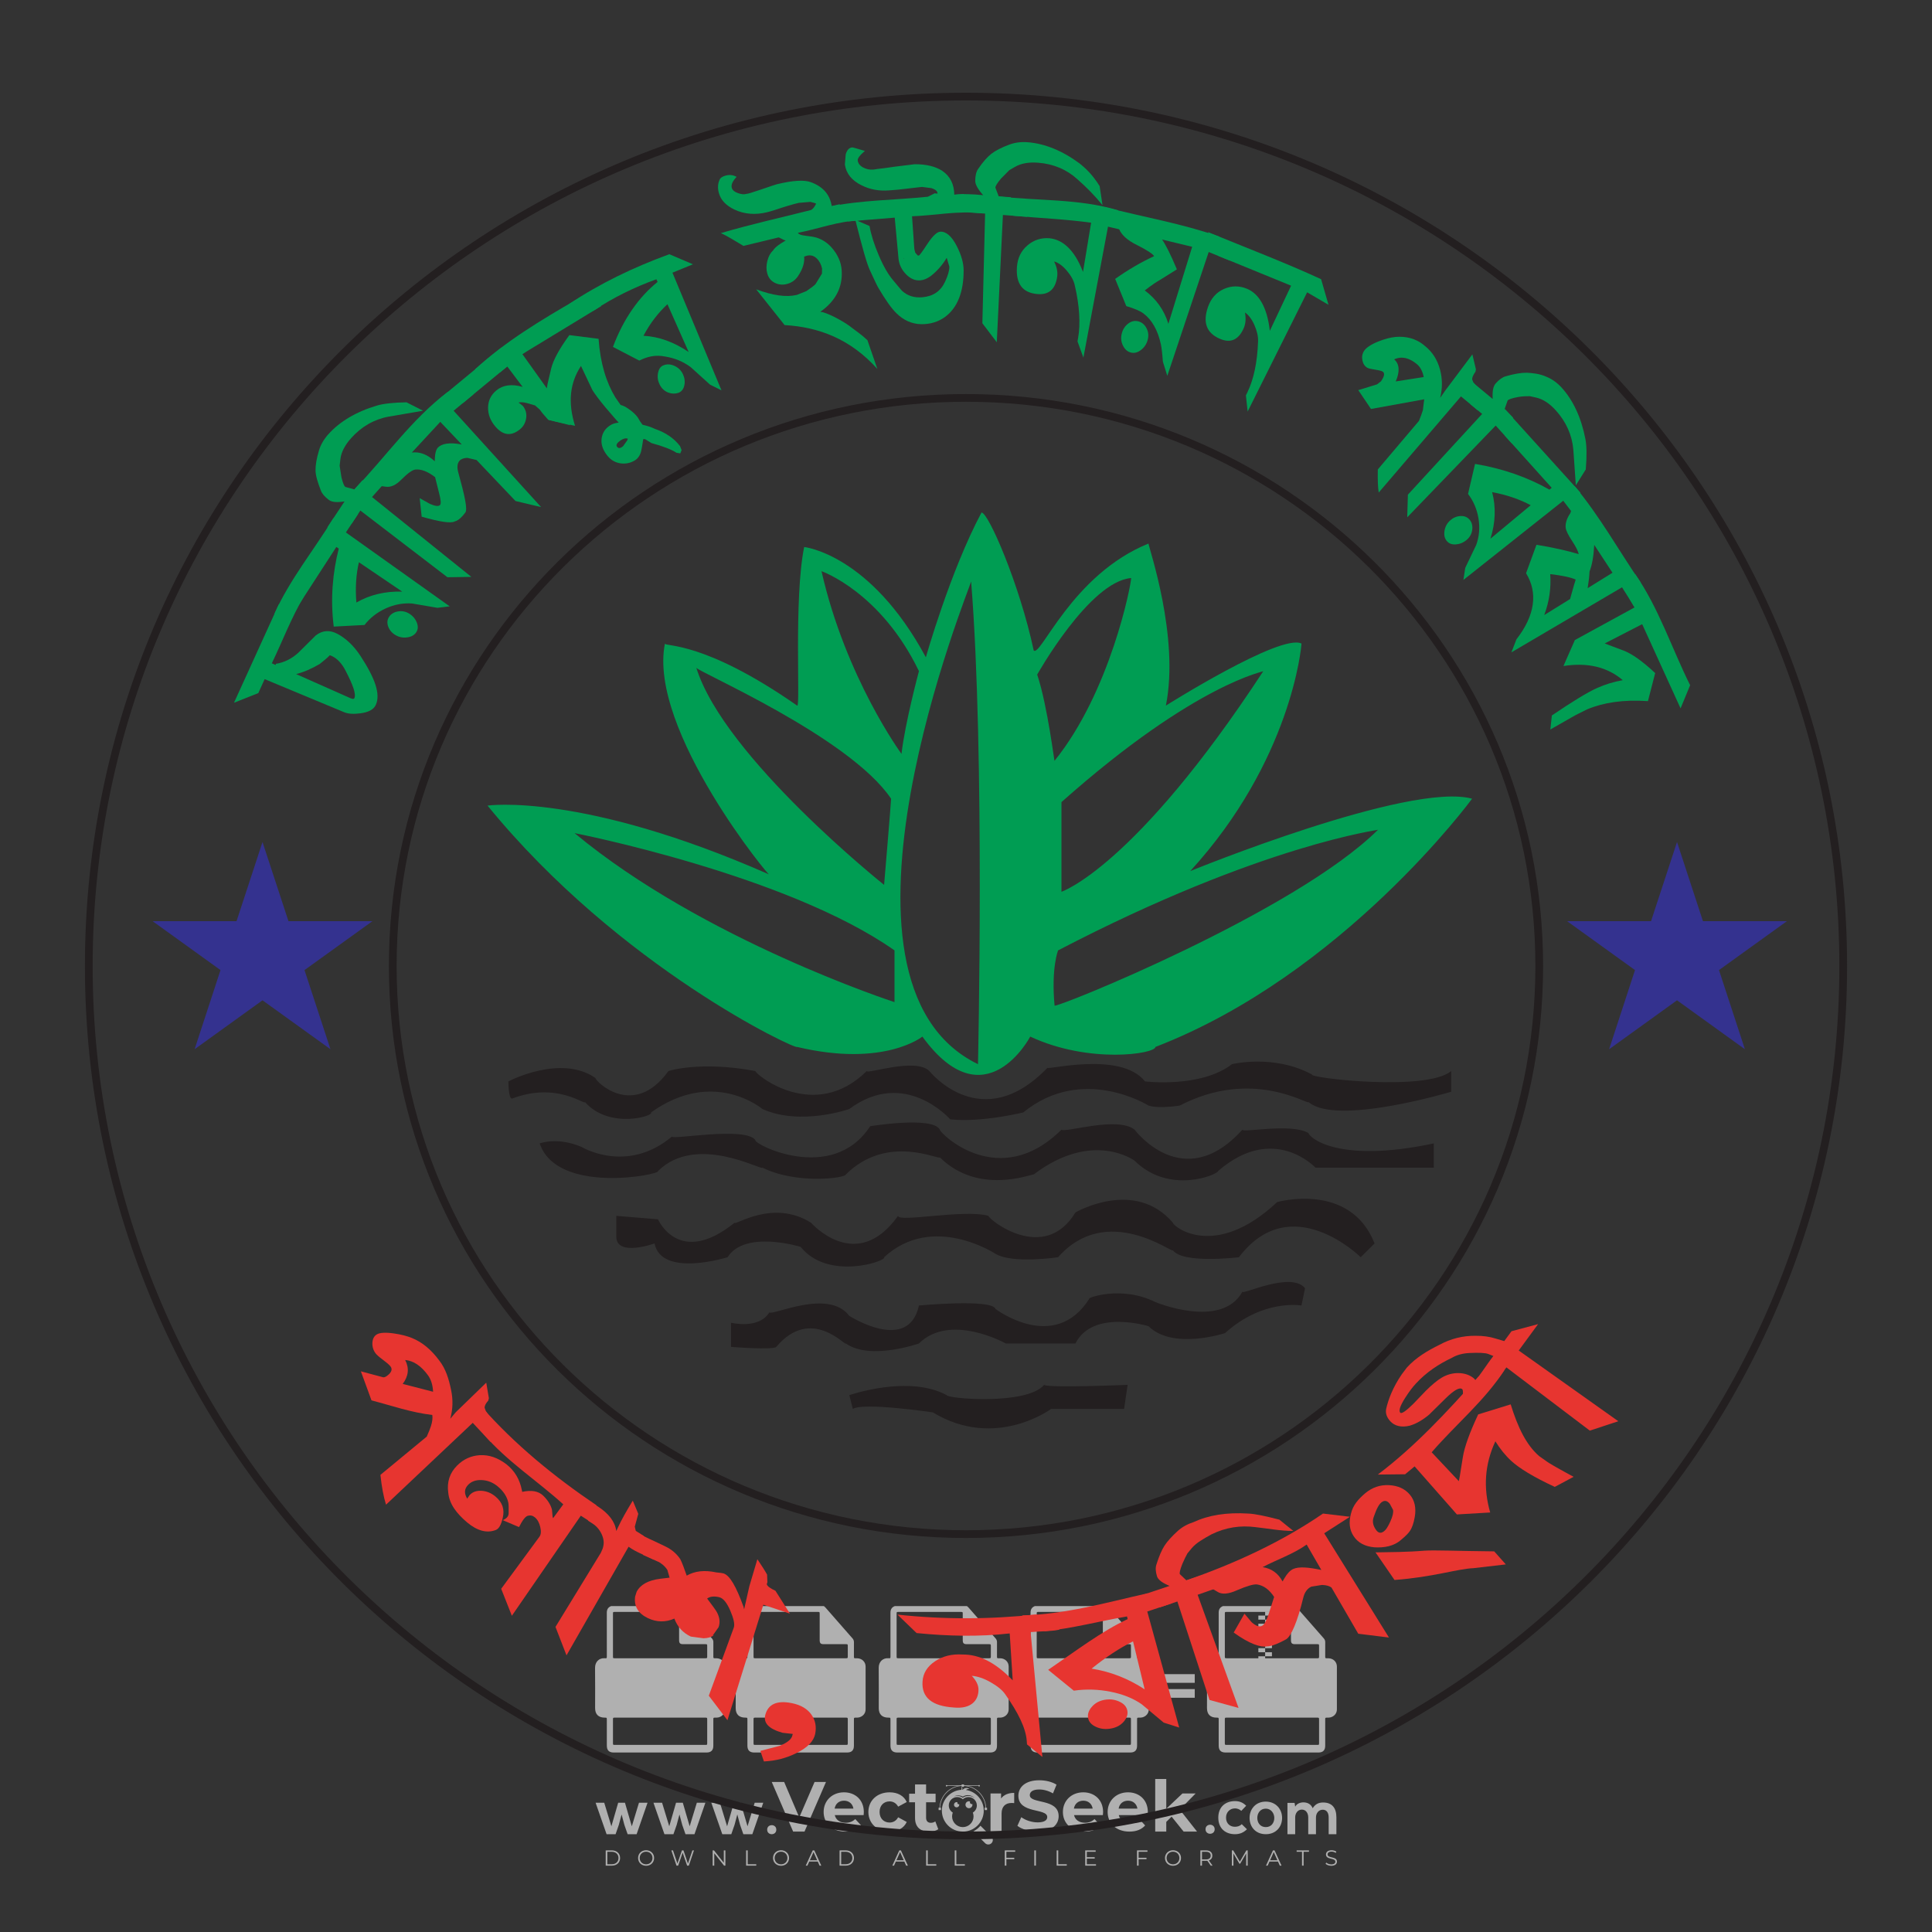 <?xml version="1.0" encoding="iso-8859-1"?>
<!-- Generator: Adobe Illustrator 24.3.0, SVG Export Plug-In . SVG Version: 6.00 Build 0)  -->
<svg version="1.1" id="Layer_1" xmlns="http://www.w3.org/2000/svg" xmlns:xlink="http://www.w3.org/1999/xlink" x="0px" y="0px"
	 viewBox="0 0 500 500" style="enable-background:new 0 0 500 500;" xml:space="preserve">
<rect x="0" y="0" width="500" height="500" fill="#333333" stroke="none"/>
<g id="watermark_1_">
	<g>
		<g id="watermark" style="opacity:0.61;">
			<g>
				<g>
					<g>
						<g>
							<polygon style="fill:#FFFFFF;" points="213.765,461.172 208.204,474.017 205.268,474.017 199.726,461.172 202.938,461.172 
								206.846,470.347 210.81,461.172 							"/>
						</g>
						<g>
							<path style="fill:#FFFFFF;" d="M223.507,469.741h-7.469c0.275,1.23,1.321,1.982,2.826,1.982c1.046,0,1.798-0.312,2.477-0.954
								l1.523,1.651c-0.917,1.046-2.294,1.597-4.074,1.597c-3.413,0-5.634-2.147-5.634-5.083c0-2.954,2.257-5.083,5.267-5.083
								c2.899,0,5.138,1.945,5.138,5.12C223.562,469.191,223.526,469.503,223.507,469.741 M216.002,468.071h4.863
								c-0.202-1.248-1.138-2.055-2.422-2.055C217.139,466.016,216.204,466.805,216.002,468.071"/>
						</g>
						<g>
							<path style="fill:#FFFFFF;" d="M224.735,468.934c0-2.973,2.294-5.083,5.505-5.083c2.074,0,3.707,0.899,4.423,2.514
								l-2.22,1.193c-0.532-0.936-1.321-1.358-2.221-1.358c-1.45,0-2.587,1.009-2.587,2.734c0,1.725,1.138,2.734,2.587,2.734
								c0.899,0,1.688-0.404,2.221-1.358l2.22,1.211c-0.716,1.578-2.349,2.495-4.423,2.495
								C227.029,474.017,224.735,471.907,224.735,468.934"/>
						</g>
						<g>
							<path style="fill:#FFFFFF;" d="M242.828,473.393c-0.587,0.422-1.45,0.624-2.331,0.624c-2.33,0-3.688-1.193-3.688-3.542
								v-4.055h-1.523v-2.202h1.523v-2.404h2.863v2.404h2.459v2.202h-2.459v4.019c0,0.844,0.458,1.303,1.229,1.303
								c0.422,0,0.844-0.128,1.156-0.367L242.828,473.393z"/>
						</g>
					</g>
					<g>
						<path style="fill:#FFFFFF;" d="M262.474,463.997v2.643c-0.238-0.018-0.422-0.037-0.642-0.037
							c-1.578,0-2.624,0.862-2.624,2.753v4.661h-2.863v-9.873h2.734v1.303C259.776,464.493,260.951,463.997,262.474,463.997"/>
					</g>
					<g>
						<path style="fill:#FFFFFF;" d="M263.299,472.53l1.009-2.239c1.083,0.789,2.697,1.339,4.239,1.339
							c1.762,0,2.477-0.587,2.477-1.376c0-2.404-7.469-0.752-7.469-5.524c0-2.184,1.762-4,5.413-4c1.615,0,3.267,0.385,4.459,1.138
							l-0.918,2.257c-1.193-0.679-2.422-1.009-3.56-1.009c-1.761,0-2.44,0.66-2.44,1.468c0,2.367,7.468,0.734,7.468,5.45
							c0,2.147-1.78,3.982-5.45,3.982C266.492,474.017,264.437,473.411,263.299,472.53"/>
					</g>
					<g>
						<path style="fill:#FFFFFF;" d="M285.428,469.741h-7.469c0.275,1.23,1.321,1.982,2.826,1.982c1.046,0,1.798-0.312,2.477-0.954
							l1.523,1.651c-0.918,1.046-2.294,1.597-4.074,1.597c-3.413,0-5.634-2.147-5.634-5.083c0-2.954,2.257-5.083,5.267-5.083
							c2.9,0,5.138,1.945,5.138,5.12C285.484,469.191,285.447,469.503,285.428,469.741 M277.923,468.071h4.863
							c-0.202-1.248-1.138-2.055-2.422-2.055C279.061,466.016,278.125,466.805,277.923,468.071"/>
					</g>
					<g>
						<path style="fill:#FFFFFF;" d="M297.007,469.741h-7.469c0.275,1.23,1.321,1.982,2.826,1.982c1.046,0,1.798-0.312,2.477-0.954
							l1.523,1.651c-0.918,1.046-2.294,1.597-4.074,1.597c-3.413,0-5.634-2.147-5.634-5.083c0-2.954,2.257-5.083,5.267-5.083
							c2.899,0,5.138,1.945,5.138,5.12C297.062,469.191,297.025,469.503,297.007,469.741 M289.501,468.071h4.863
							c-0.202-1.248-1.138-2.055-2.422-2.055C290.639,466.016,289.703,466.805,289.501,468.071"/>
					</g>
					<g>
						<polygon style="fill:#FFFFFF;" points="303.208,470.145 301.831,471.503 301.831,474.017 298.969,474.017 298.969,460.401 
							301.831,460.401 301.831,468.108 306.016,464.144 309.429,464.144 305.318,468.328 309.796,474.017 306.327,474.017 						"/>
					</g>
					<g>
						<path style="fill:#FFFFFF;" d="M256.601,475.359L256.601,475.359l-2.86-2.86c-0.435,0.508-0.953,0.943-1.534,1.284
							c-0.092,0.069-0.186,0.136-0.283,0.199l3.027,3.027c0.456,0.456,1.195,0.456,1.65,0
							C257.057,476.554,257.057,475.815,256.601,475.359"/>
					</g>
					<g>
						<path style="fill:#FFFFFF;" d="M249.984,463.244c0.221-0.173,0.495-0.281,0.797-0.281c0.042,0,0.083,0.002,0.124,0.006
							c-0.214-0.156-0.478-0.249-0.764-0.249c-0.395,0-0.744,0.18-0.981,0.458c-0.051,0-0.1,0.006-0.151,0.008
							c0.039-0.077,0.064-0.162,0.064-0.255c0-0.234-0.143-0.434-0.346-0.519c0.087,0.126,0.138,0.279,0.138,0.445
							c0,0.122-0.031,0.237-0.081,0.341c-2.811,0.201-5.03,2.539-5.03,5.4c0,2.993,2.426,5.42,5.42,5.42
							c2.993,0,5.42-2.426,5.42-5.42C254.595,465.879,252.593,463.635,249.984,463.244 M247.983,464.656
							c0.435,0,0.844,0.112,1.199,0.309c0.374-0.245,0.82-0.387,1.299-0.387c0.711,0,1.348,0.312,1.784,0.806
							c-0.435-0.379-1.004-0.61-1.627-0.61c-0.449,0-0.87,0.12-1.234,0.329c-0.079,0.046-0.156,0.096-0.229,0.15
							c-0.065-0.048-0.133-0.093-0.204-0.134c-0.369-0.219-0.8-0.344-1.26-0.344c-0.3,0-0.588,0.054-0.854,0.152
							C247.196,464.754,247.578,464.656,247.983,464.656 M251.772,469.098c0.115,0.305,0.181,0.634,0.181,0.979
							c0,1.534-1.244,2.777-2.778,2.777c-1.534,0-2.777-1.243-2.777-2.777c0-0.345,0.066-0.674,0.181-0.979
							c-0.62-0.382-1.035-1.064-1.035-1.846c0-1.197,0.971-2.168,2.168-2.168c0.565,0,1.078,0.218,1.463,0.572
							c0.386-0.354,0.899-0.572,1.464-0.572c1.197,0,2.168,0.971,2.168,2.168C252.807,468.034,252.392,468.716,251.772,469.098"/>
					</g>
					<g>
						<path style="fill:#FFFFFF;" d="M251.666,467.061c0,0.497-0.404,0.901-0.901,0.901c-0.497,0-0.901-0.404-0.901-0.901
							s0.404-0.901,0.901-0.901c0.101,0,0.197,0.017,0.287,0.047c-0.03,0.062-0.045,0.132-0.045,0.204
							c0,0.273,0.221,0.494,0.494,0.494c0.05,0,0.099-0.008,0.146-0.022C251.66,466.941,251.666,467,251.666,467.061"/>
					</g>
					<g>
						<path style="fill:#FFFFFF;" d="M248.255,467.061c0,0.376-0.305,0.681-0.681,0.681c-0.376,0-0.681-0.305-0.681-0.681
							s0.305-0.681,0.681-0.681c0.076,0,0.149,0.013,0.217,0.035c-0.023,0.047-0.034,0.1-0.034,0.155
							c0,0.206,0.167,0.374,0.374,0.374c0.038,0,0.075-0.006,0.11-0.017C248.25,466.97,248.255,467.015,248.255,467.061"/>
					</g>
					<g>
						<g>
							<g>
								<rect x="242.908" y="467.83" style="fill:#FFFFFF;" width="0.616" height="0.616"/>
							</g>
							<g>
								<rect x="254.827" y="467.83" style="fill:#FFFFFF;" width="0.616" height="0.616"/>
							</g>
							<g>
								<path style="fill:#FFFFFF;" d="M255.205,468.082h-0.14c0-3.248-2.642-5.89-5.89-5.89c-3.248,0-5.89,2.642-5.89,5.89h-0.14
									c0-1.611,0.627-3.125,1.766-4.264c1.139-1.139,2.653-1.766,4.264-1.766c1.611,0,3.125,0.627,4.264,1.766
									C254.578,464.957,255.205,466.471,255.205,468.082"/>
							</g>
						</g>
						<g>
							<rect x="248.868" y="461.814" style="fill:#FFFFFF;" width="0.616" height="0.616"/>
						</g>
						<g>
							<rect x="244.95" y="462.052" style="fill:#FFFFFF;" width="8.45" height="0.14"/>
						</g>
						<g>
							<path style="fill:#FFFFFF;" d="M245.174,462.15c0,0.108-0.088,0.196-0.196,0.196c-0.108,0-0.196-0.088-0.196-0.196
								c0-0.108,0.088-0.196,0.196-0.196C245.086,461.954,245.174,462.042,245.174,462.15"/>
						</g>
						<g>
							<path style="fill:#FFFFFF;" d="M253.596,462.15c0,0.108-0.088,0.196-0.196,0.196c-0.108,0-0.196-0.088-0.196-0.196
								c0-0.108,0.088-0.196,0.196-0.196C253.509,461.954,253.596,462.042,253.596,462.15"/>
						</g>
					</g>
				</g>
				<g>
					<path style="fill:#FFFFFF;" d="M314.356,473.409c0,1.559-2.364,1.559-2.364,0C311.993,471.851,314.356,471.851,314.356,473.409
						z"/>
				</g>
				<g>
					<g>
						<g>
							<path style="fill:#FFFFFF;" d="M161.739,466.549l1.772,6.088l1.855-6.088h2.215l-2.823,8.14h-2.33l-0.837-2.396l-0.722-2.708
								l-0.722,2.708l-0.837,2.396h-2.33l-2.839-8.14h2.231l1.855,6.088l1.756-6.088H161.739z"/>
						</g>
						<g>
							<path style="fill:#FFFFFF;" d="M176.713,466.549l1.772,6.088l1.855-6.088h2.215l-2.823,8.14h-2.33l-0.837-2.396l-0.722-2.708
								l-0.722,2.708l-0.837,2.396h-2.33l-2.839-8.14h2.231l1.855,6.088l1.756-6.088H176.713z"/>
						</g>
						<g>
							<path style="fill:#FFFFFF;" d="M191.687,466.549l1.772,6.088l1.855-6.088h2.215l-2.823,8.14h-2.33l-0.837-2.396l-0.722-2.708
								l-0.722,2.708l-0.837,2.396h-2.33l-2.839-8.14h2.231l1.855,6.088l1.756-6.088H191.687z"/>
						</g>
					</g>
					<g>
						<path style="fill:#FFFFFF;" d="M200.908,473.52c0,1.559-2.364,1.559-2.364,0C198.545,471.962,200.908,471.962,200.908,473.52z
							"/>
					</g>
					<g>
						<path style="fill:#FFFFFF;" d="M322.71,473.409c-0.935,0.919-1.919,1.28-3.117,1.28c-2.346,0-4.3-1.411-4.3-4.282
							s1.953-4.284,4.3-4.284c1.149,0,2.035,0.329,2.921,1.199l-1.264,1.329c-0.476-0.428-1.066-0.64-1.623-0.64
							c-1.346,0-2.33,0.985-2.33,2.396c0,1.542,1.05,2.362,2.297,2.362c0.64,0,1.28-0.18,1.772-0.672L322.71,473.409z"/>
					</g>
					<g>
						<path style="fill:#FFFFFF;" d="M331.805,470.472c0,2.33-1.591,4.217-4.217,4.217c-2.626,0-4.201-1.887-4.201-4.217
							c0-2.314,1.609-4.217,4.185-4.217C330.149,466.255,331.805,468.158,331.805,470.472z M325.389,470.472
							c0,1.231,0.739,2.38,2.199,2.38c1.46,0,2.199-1.149,2.199-2.38c0-1.215-0.854-2.396-2.199-2.396
							C326.144,468.077,325.389,469.258,325.389,470.472z"/>
					</g>
					<g>
						<path style="fill:#FFFFFF;" d="M338.572,474.689v-4.332c0-1.068-0.559-2.035-1.658-2.035c-1.082,0-1.722,0.967-1.722,2.035
							v4.332h-2.003v-8.107h1.855l0.148,0.985c0.426-0.82,1.362-1.116,2.133-1.116c0.969,0,1.937,0.394,2.396,1.51
							c0.723-1.149,1.658-1.478,2.708-1.478c2.297,0,3.43,1.412,3.43,3.84v4.365h-2.003v-4.365c0-1.066-0.442-1.97-1.526-1.97
							c-1.082,0-1.756,0.935-1.756,2.003v4.332H338.572z"/>
					</g>
				</g>
			</g>
		</g>
		<g style="opacity:0.61;">
			<g>
				<g>
					<path style="fill:#FFFFFF;" d="M345.988,431.299c-0.006-1.224-0.959-2.121-2.189-2.14c-0.924-0.014-0.832,0.12-0.834-0.867
						c-0.003-1.097-0.007-2.194,0.003-3.292c0.003-0.379-0.112-0.691-0.362-0.976c-2.342-2.668-4.678-5.342-7.019-8.011
						c-0.12-0.137-0.275-0.244-0.414-0.366c-6.214,0-12.427,0-18.641,0c-0.794,0.293-1.14,0.868-1.138,1.709
						c0.01,3.748,0.004,7.496,0.004,11.243c0,0.556-0.003,0.589-0.55,0.551c-1.497-0.102-2.516,0.986-2.497,2.492
						c0.044,3.476,0.013,6.953,0.014,10.429c0.001,1.58,0.867,2.443,2.45,2.449c0.582,0.002,0.582,0.002,0.582,0.6
						c0,2.219-0.001,4.438,0.001,6.657c0.001,1.192,0.58,1.771,1.768,1.771c8.013,0.001,16.027,0.001,24.04,0
						c1.168,0,1.755-0.583,1.757-1.745c0.002-2.256,0-4.512,0.001-6.768c0-0.512,0.002-0.511,0.52-0.515
						c0.271-0.002,0.541,0.008,0.809-0.058c0.996-0.246,1.69-1.044,1.694-2.069C346.003,438.696,346.005,434.997,345.988,431.299z
						 M317.537,417.162c5.337,0,10.674,0,16.01,0c0.548,0,0.554,0.007,0.554,0.561c0.001,2.243-0.001,4.486,0.001,6.73
						c0.001,0.811,0.249,1.059,1.06,1.059c1.91,0.001,3.821,0,5.731,0.001c0.458,0,0.479,0.021,0.481,0.483
						c0.003,0.887,0.002,1.775,0,2.662c-0.001,0.477-0.024,0.498-0.504,0.499c-3.895,0.001-7.79,0-11.684,0
						c-3.882,0-7.765,0-11.647,0c-0.55,0-0.552-0.001-0.552-0.561c-0.001-3.624-0.001-7.247,0-10.871
						C316.987,417.166,316.991,417.162,317.537,417.162z M340.822,451.579c-3.883,0.001-7.766,0-11.65,0c-3.871,0-7.742,0-11.613,0
						c-0.572,0-0.574-0.002-0.574-0.579c-0.001-1.997-0.001-3.994,0.001-5.991c0-0.464,0.023-0.486,0.478-0.487
						c7.803-0.001,15.607-0.001,23.41,0c0.478,0,0.499,0.02,0.499,0.503c0.002,1.997,0.001,3.994,0,5.991
						C341.375,451.574,341.37,451.579,340.822,451.579z"/>
				</g>
				<g>
					<g>
						<rect x="327.418" y="417.053" style="fill:#FFFFFF;" width="1.757" height="1.054"/>
					</g>
					<g>
						<rect x="325.662" y="418.107" style="fill:#FFFFFF;" width="1.757" height="1.054"/>
					</g>
					<g>
						<rect x="327.418" y="419.161" style="fill:#FFFFFF;" width="1.757" height="1.054"/>
					</g>
					<g>
						<rect x="325.662" y="420.215" style="fill:#FFFFFF;" width="1.757" height="1.054"/>
					</g>
					<g>
						<rect x="327.418" y="421.269" style="fill:#FFFFFF;" width="1.757" height="1.054"/>
					</g>
					<g>
						<rect x="325.662" y="422.323" style="fill:#FFFFFF;" width="1.757" height="1.054"/>
					</g>
					<g>
						<rect x="327.418" y="423.378" style="fill:#FFFFFF;" width="1.757" height="1.054"/>
					</g>
					<g>
						<rect x="325.662" y="424.432" style="fill:#FFFFFF;" width="1.757" height="1.054"/>
					</g>
					<g>
						<rect x="327.418" y="425.486" style="fill:#FFFFFF;" width="1.757" height="1.054"/>
					</g>
					<g>
						<rect x="325.662" y="426.54" style="fill:#FFFFFF;" width="1.757" height="1.054"/>
					</g>
					<g>
						<rect x="327.418" y="427.594" style="fill:#FFFFFF;" width="1.757" height="1.054"/>
					</g>
					<g>
						<rect x="325.662" y="428.648" style="fill:#FFFFFF;" width="1.757" height="1.054"/>
					</g>
				</g>
			</g>
			<g>
				<path style="fill:#FFFFFF;" d="M187.637,431.299c-0.006-1.224-0.959-2.121-2.189-2.14c-0.924-0.014-0.832,0.12-0.834-0.867
					c-0.003-1.097-0.007-2.194,0.003-3.292c0.003-0.379-0.112-0.691-0.362-0.976c-2.342-2.668-4.678-5.342-7.019-8.011
					c-0.12-0.137-0.275-0.244-0.414-0.366c-6.214,0-12.427,0-18.641,0c-0.794,0.293-1.14,0.868-1.138,1.709
					c0.01,3.748,0.004,7.496,0.004,11.243c0,0.556-0.003,0.589-0.55,0.551c-1.497-0.102-2.516,0.986-2.497,2.492
					c0.044,3.476,0.013,6.953,0.014,10.429c0.001,1.58,0.867,2.443,2.45,2.449c0.582,0.002,0.582,0.002,0.582,0.6
					c0,2.219-0.001,4.438,0.001,6.657c0.001,1.192,0.58,1.771,1.768,1.771c8.013,0.001,16.027,0.001,24.04,0
					c1.168,0,1.755-0.583,1.757-1.745c0.002-2.256,0-4.512,0.001-6.768c0-0.512,0.002-0.511,0.52-0.515
					c0.271-0.002,0.541,0.008,0.809-0.058c0.996-0.246,1.69-1.044,1.694-2.069C187.652,438.696,187.655,434.997,187.637,431.299z
					 M159.187,417.162c5.337,0,10.674,0,16.01,0c0.548,0,0.554,0.007,0.554,0.561c0.001,2.243-0.001,4.486,0.001,6.73
					c0.001,0.811,0.249,1.059,1.06,1.059c1.91,0.001,3.821,0,5.731,0.001c0.458,0,0.479,0.021,0.481,0.483
					c0.003,0.887,0.002,1.775,0,2.662c-0.001,0.477-0.024,0.498-0.504,0.499c-3.895,0.001-7.79,0-11.684,0
					c-3.882,0-7.765,0-11.647,0c-0.55,0-0.552-0.001-0.552-0.561c-0.001-3.624-0.001-7.247,0-10.871
					C158.636,417.166,158.64,417.162,159.187,417.162z M182.472,451.579c-3.883,0.001-7.766,0-11.65,0c-3.871,0-7.742,0-11.613,0
					c-0.572,0-0.574-0.002-0.574-0.579c-0.001-1.997-0.001-3.994,0.001-5.991c0-0.464,0.023-0.486,0.478-0.487
					c7.803-0.001,15.607-0.001,23.41,0c0.478,0,0.499,0.02,0.499,0.503c0.002,1.997,0.001,3.994,0,5.991
					C183.024,451.574,183.019,451.579,182.472,451.579z"/>
			</g>
			<g>
				<path style="fill:#FFFFFF;" d="M159.779,440.669v-7.897h2.779c0.375,0,0.726,0.061,1.053,0.182
					c0.327,0.121,0.612,0.292,0.855,0.513c0.242,0.221,0.434,0.483,0.573,0.789c0.14,0.305,0.21,0.642,0.21,1.009
					c0,0.375-0.07,0.715-0.21,1.02c-0.14,0.305-0.331,0.568-0.573,0.789c-0.243,0.221-0.528,0.392-0.855,0.513
					c-0.327,0.121-0.678,0.182-1.053,0.182h-1.29v2.901H159.779z M162.58,436.356c0.39,0,0.684-0.111,0.882-0.331
					c0.199-0.22,0.298-0.474,0.298-0.761c0-0.14-0.024-0.276-0.072-0.408c-0.048-0.132-0.121-0.248-0.221-0.347
					c-0.099-0.099-0.223-0.178-0.37-0.237c-0.147-0.059-0.32-0.089-0.518-0.089h-1.312v2.173H162.58z"/>
				<path style="fill:#FFFFFF;" d="M166.308,432.771h1.731l3.177,5.294h0.088l-0.088-1.522v-3.772h1.478v7.897h-1.566l-3.353-5.592
					h-0.088l0.088,1.522v4.07h-1.467V432.771z"/>
				<path style="fill:#FFFFFF;" d="M177.922,436.334h3.872c0.022,0.089,0.04,0.195,0.055,0.32c0.014,0.125,0.022,0.25,0.022,0.375
					c0,0.507-0.077,0.985-0.231,1.434c-0.154,0.449-0.397,0.849-0.728,1.202c-0.353,0.375-0.776,0.666-1.268,0.871
					c-0.493,0.206-1.055,0.309-1.688,0.309c-0.574,0-1.114-0.103-1.622-0.309c-0.507-0.206-0.948-0.492-1.323-0.86
					c-0.375-0.367-0.673-0.803-0.894-1.307c-0.221-0.504-0.331-1.053-0.331-1.649c0-0.595,0.11-1.145,0.331-1.649
					c0.221-0.504,0.518-0.939,0.894-1.307c0.375-0.367,0.816-0.654,1.323-0.86c0.507-0.206,1.048-0.309,1.622-0.309
					c0.64,0,1.211,0.11,1.715,0.331c0.504,0.221,0.935,0.526,1.296,0.915l-1.025,1.004c-0.258-0.272-0.544-0.48-0.861-0.623
					c-0.316-0.143-0.695-0.215-1.136-0.215c-0.361,0-0.703,0.065-1.026,0.193c-0.324,0.129-0.607,0.311-0.85,0.546
					c-0.242,0.235-0.436,0.52-0.579,0.855c-0.143,0.335-0.215,0.708-0.215,1.119c0,0.412,0.072,0.785,0.215,1.12
					c0.143,0.335,0.338,0.62,0.584,0.855c0.246,0.235,0.531,0.418,0.855,0.546c0.323,0.129,0.669,0.193,1.037,0.193
					c0.419,0,0.773-0.061,1.064-0.182c0.29-0.121,0.538-0.278,0.744-0.469c0.148-0.132,0.275-0.3,0.381-0.502
					c0.106-0.202,0.189-0.428,0.248-0.678h-2.482V436.334z"/>
			</g>
			<g>
				<path style="fill:#FFFFFF;" d="M224.019,431.299c-0.006-1.224-0.959-2.121-2.189-2.14c-0.924-0.014-0.832,0.12-0.834-0.867
					c-0.003-1.097-0.007-2.194,0.003-3.292c0.003-0.379-0.112-0.691-0.362-0.976c-2.342-2.668-4.678-5.342-7.019-8.011
					c-0.12-0.137-0.275-0.244-0.414-0.366c-6.214,0-12.427,0-18.641,0c-0.794,0.293-1.14,0.868-1.138,1.709
					c0.01,3.748,0.004,7.496,0.004,11.243c0,0.556-0.003,0.589-0.55,0.551c-1.497-0.102-2.516,0.986-2.497,2.492
					c0.044,3.476,0.013,6.953,0.014,10.429c0.001,1.58,0.867,2.443,2.45,2.449c0.582,0.002,0.582,0.002,0.582,0.6
					c0,2.219-0.001,4.438,0.001,6.657c0.001,1.192,0.58,1.771,1.768,1.771c8.013,0.001,16.027,0.001,24.04,0
					c1.168,0,1.755-0.583,1.757-1.745c0.002-2.256,0-4.512,0.001-6.768c0-0.512,0.002-0.511,0.52-0.515
					c0.271-0.002,0.541,0.008,0.809-0.058c0.997-0.246,1.69-1.044,1.694-2.069C224.034,438.696,224.036,434.997,224.019,431.299z
					 M195.568,417.162c5.337,0,10.674,0,16.01,0c0.548,0,0.554,0.007,0.554,0.561c0.001,2.243-0.001,4.486,0.001,6.73
					c0.001,0.811,0.249,1.059,1.06,1.059c1.91,0.001,3.821,0,5.731,0.001c0.458,0,0.479,0.021,0.481,0.483
					c0.003,0.887,0.002,1.775,0,2.662c-0.001,0.477-0.024,0.498-0.504,0.499c-3.895,0.001-7.79,0-11.684,0
					c-3.882,0-7.765,0-11.647,0c-0.55,0-0.552-0.001-0.552-0.561c-0.001-3.624-0.001-7.247,0-10.871
					C195.018,417.166,195.022,417.162,195.568,417.162z M218.854,451.579c-3.883,0.001-7.766,0-11.65,0c-3.871,0-7.742,0-11.613,0
					c-0.572,0-0.574-0.002-0.574-0.579c-0.001-1.997-0.001-3.994,0.001-5.991c0-0.464,0.023-0.486,0.478-0.487
					c7.803-0.001,15.607-0.001,23.41,0c0.478,0,0.499,0.02,0.499,0.503c0.002,1.997,0.001,3.994,0,5.991
					C219.406,451.574,219.401,451.579,218.854,451.579z"/>
			</g>
			<g>
				<path style="fill:#FFFFFF;" d="M205.111,432.771h1.699l2.967,7.897h-1.644l-0.651-1.886h-3.044l-0.651,1.886h-1.643
					L205.111,432.771z M206.997,437.415l-0.706-1.974l-0.287-0.96h-0.088l-0.287,0.96l-0.706,1.974H206.997z"/>
				<path style="fill:#FFFFFF;" d="M211.331,434.536c-0.125,0-0.245-0.024-0.359-0.072c-0.114-0.048-0.213-0.114-0.298-0.199
					c-0.084-0.084-0.151-0.182-0.198-0.292c-0.048-0.11-0.072-0.232-0.072-0.364s0.024-0.254,0.072-0.364
					c0.048-0.11,0.114-0.208,0.198-0.292c0.084-0.084,0.184-0.151,0.298-0.198c0.114-0.048,0.233-0.072,0.359-0.072
					c0.257,0,0.478,0.09,0.662,0.27c0.184,0.181,0.276,0.399,0.276,0.656s-0.092,0.476-0.276,0.656
					C211.809,434.446,211.589,434.536,211.331,434.536z M210.615,440.669v-5.404h1.445v5.404H210.615z"/>
			</g>
			<g>
				<path style="fill:#FFFFFF;" d="M261.044,431.299c-0.006-1.224-0.959-2.121-2.189-2.14c-0.924-0.014-0.832,0.12-0.834-0.867
					c-0.003-1.097-0.007-2.194,0.003-3.292c0.003-0.379-0.112-0.691-0.362-0.976c-2.342-2.668-4.678-5.342-7.019-8.011
					c-0.12-0.137-0.275-0.244-0.414-0.366c-6.214,0-12.427,0-18.641,0c-0.794,0.293-1.14,0.868-1.138,1.709
					c0.01,3.748,0.004,7.496,0.004,11.243c0,0.556-0.003,0.589-0.55,0.551c-1.497-0.102-2.516,0.986-2.497,2.492
					c0.044,3.476,0.013,6.953,0.014,10.429c0.001,1.58,0.867,2.443,2.45,2.449c0.582,0.002,0.582,0.002,0.582,0.6
					c0,2.219-0.001,4.438,0.001,6.657c0.001,1.192,0.58,1.771,1.768,1.771c8.013,0.001,16.027,0.001,24.04,0
					c1.168,0,1.755-0.583,1.757-1.745c0.002-2.256,0-4.512,0.001-6.768c0-0.512,0.002-0.511,0.52-0.515
					c0.271-0.002,0.541,0.008,0.809-0.058c0.996-0.246,1.69-1.044,1.694-2.069C261.059,438.696,261.061,434.997,261.044,431.299z
					 M232.593,417.162c5.337,0,10.674,0,16.01,0c0.548,0,0.554,0.007,0.554,0.561c0.001,2.243-0.001,4.486,0.001,6.73
					c0.001,0.811,0.249,1.059,1.06,1.059c1.91,0.001,3.821,0,5.731,0.001c0.458,0,0.479,0.021,0.481,0.483
					c0.003,0.887,0.002,1.775,0,2.662c-0.001,0.477-0.024,0.498-0.504,0.499c-3.895,0.001-7.79,0-11.684,0
					c-3.882,0-7.765,0-11.647,0c-0.55,0-0.552-0.001-0.552-0.561c-0.001-3.624-0.001-7.247,0-10.871
					C232.042,417.166,232.047,417.162,232.593,417.162z M255.878,451.579c-3.883,0.001-7.766,0-11.65,0c-3.871,0-7.742,0-11.613,0
					c-0.572,0-0.574-0.002-0.574-0.579c-0.001-1.997-0.001-3.994,0.001-5.991c0-0.464,0.023-0.486,0.478-0.487
					c7.803-0.001,15.607-0.001,23.41,0c0.478,0,0.499,0.02,0.499,0.503c0.002,1.997,0.001,3.994,0,5.991
					C256.431,451.574,256.426,451.579,255.878,451.579z"/>
			</g>
			<g>
				<path style="fill:#FFFFFF;" d="M236.361,440.845c-0.338,0-0.662-0.048-0.971-0.143c-0.309-0.095-0.592-0.239-0.849-0.43
					c-0.257-0.191-0.481-0.425-0.673-0.7c-0.191-0.276-0.342-0.597-0.452-0.965l1.401-0.551c0.103,0.397,0.283,0.726,0.54,0.987
					c0.257,0.261,0.596,0.392,1.015,0.392c0.154,0,0.303-0.02,0.447-0.061c0.143-0.04,0.272-0.099,0.386-0.176
					s0.204-0.175,0.27-0.292c0.066-0.118,0.099-0.254,0.099-0.408c0-0.147-0.026-0.279-0.077-0.397
					c-0.051-0.117-0.138-0.227-0.259-0.331c-0.121-0.103-0.28-0.202-0.475-0.298c-0.195-0.095-0.435-0.195-0.722-0.298l-0.485-0.176
					c-0.213-0.073-0.429-0.173-0.645-0.298c-0.217-0.125-0.413-0.276-0.59-0.452c-0.177-0.176-0.322-0.384-0.436-0.623
					c-0.114-0.239-0.171-0.509-0.171-0.81c0-0.309,0.06-0.597,0.182-0.866c0.121-0.268,0.294-0.503,0.518-0.706
					c0.224-0.202,0.492-0.36,0.805-0.474s0.66-0.171,1.042-0.171c0.397,0,0.74,0.053,1.031,0.16
					c0.291,0.107,0.537,0.243,0.739,0.408c0.202,0.165,0.366,0.348,0.491,0.546c0.125,0.199,0.217,0.386,0.276,0.563l-1.312,0.551
					c-0.074-0.221-0.208-0.419-0.402-0.596c-0.195-0.176-0.462-0.265-0.8-0.265c-0.324,0-0.592,0.075-0.805,0.226
					c-0.213,0.151-0.32,0.348-0.32,0.59c0,0.235,0.103,0.436,0.309,0.601c0.206,0.165,0.533,0.325,0.982,0.48l0.497,0.165
					c0.316,0.111,0.605,0.237,0.866,0.381c0.261,0.143,0.485,0.314,0.673,0.513c0.187,0.199,0.331,0.425,0.43,0.678
					c0.1,0.254,0.149,0.546,0.149,0.877c0,0.412-0.083,0.767-0.248,1.064c-0.165,0.298-0.377,0.542-0.634,0.734
					c-0.258,0.191-0.548,0.335-0.872,0.43C236.986,440.797,236.67,440.845,236.361,440.845z"/>
				<path style="fill:#FFFFFF;" d="M239.516,432.771h1.61l1.633,4.754l0.287,1.015h0.088l0.309-1.015l1.699-4.754h1.61l-2.879,7.897
					h-1.566L239.516,432.771z"/>
				<path style="fill:#FFFFFF;" d="M251.097,436.334h3.871c0.022,0.089,0.04,0.195,0.055,0.32c0.015,0.125,0.023,0.25,0.023,0.375
					c0,0.507-0.078,0.985-0.232,1.434c-0.154,0.449-0.397,0.849-0.728,1.202c-0.353,0.375-0.775,0.666-1.268,0.871
					c-0.493,0.206-1.055,0.309-1.688,0.309c-0.574,0-1.114-0.103-1.621-0.309c-0.507-0.206-0.949-0.492-1.324-0.86
					c-0.375-0.367-0.673-0.803-0.894-1.307c-0.22-0.504-0.331-1.053-0.331-1.649c0-0.595,0.11-1.145,0.331-1.649
					c0.221-0.504,0.518-0.939,0.894-1.307c0.375-0.367,0.816-0.654,1.324-0.86c0.507-0.206,1.047-0.309,1.621-0.309
					c0.64,0,1.211,0.11,1.715,0.331c0.504,0.221,0.936,0.526,1.296,0.915l-1.026,1.004c-0.257-0.272-0.544-0.48-0.861-0.623
					c-0.316-0.143-0.694-0.215-1.136-0.215c-0.36,0-0.702,0.065-1.026,0.193c-0.323,0.129-0.607,0.311-0.849,0.546
					c-0.243,0.235-0.436,0.52-0.579,0.855c-0.143,0.335-0.215,0.708-0.215,1.119c0,0.412,0.072,0.785,0.215,1.12
					c0.143,0.335,0.338,0.62,0.585,0.855c0.246,0.235,0.531,0.418,0.854,0.546c0.324,0.129,0.669,0.193,1.037,0.193
					c0.419,0,0.774-0.061,1.064-0.182c0.29-0.121,0.539-0.278,0.745-0.469c0.147-0.132,0.274-0.3,0.38-0.502
					c0.107-0.202,0.189-0.428,0.248-0.678h-2.482V436.334z"/>
			</g>
			<g>
				<path style="fill:#FFFFFF;" d="M297.3,431.299c-0.006-1.224-0.959-2.121-2.189-2.14c-0.924-0.014-0.832,0.12-0.834-0.867
					c-0.003-1.097-0.007-2.194,0.003-3.292c0.003-0.379-0.112-0.691-0.362-0.976c-2.342-2.668-4.678-5.342-7.019-8.011
					c-0.12-0.137-0.275-0.244-0.414-0.366c-6.214,0-12.427,0-18.641,0c-0.794,0.293-1.14,0.868-1.138,1.709
					c0.01,3.748,0.004,7.496,0.004,11.243c0,0.556-0.003,0.589-0.55,0.551c-1.497-0.102-2.516,0.986-2.497,2.492
					c0.044,3.476,0.013,6.953,0.014,10.429c0.001,1.58,0.867,2.443,2.45,2.449c0.582,0.002,0.582,0.002,0.582,0.6
					c0,2.219-0.001,4.438,0.001,6.657c0.001,1.192,0.58,1.771,1.768,1.771c8.013,0.001,16.027,0.001,24.04,0
					c1.168,0,1.755-0.583,1.757-1.745c0.002-2.256,0-4.512,0.001-6.768c0-0.512,0.002-0.511,0.52-0.515
					c0.271-0.002,0.541,0.008,0.809-0.058c0.996-0.246,1.69-1.044,1.694-2.069C297.315,438.696,297.318,434.997,297.3,431.299z
					 M268.85,417.162c5.337,0,10.674,0,16.01,0c0.548,0,0.554,0.007,0.554,0.561c0.001,2.243-0.001,4.486,0.001,6.73
					c0.001,0.811,0.249,1.059,1.06,1.059c1.91,0.001,3.821,0,5.731,0.001c0.458,0,0.479,0.021,0.481,0.483
					c0.003,0.887,0.002,1.775,0,2.662c-0.001,0.477-0.024,0.498-0.504,0.499c-3.895,0.001-7.79,0-11.684,0
					c-3.882,0-7.765,0-11.647,0c-0.55,0-0.552-0.001-0.552-0.561c-0.001-3.624-0.001-7.247,0-10.871
					C268.299,417.166,268.303,417.162,268.85,417.162z M292.135,451.579c-3.883,0.001-7.766,0-11.65,0c-3.871,0-7.742,0-11.613,0
					c-0.572,0-0.574-0.002-0.574-0.579c-0.001-1.997-0.001-3.994,0.001-5.991c0-0.464,0.023-0.486,0.478-0.487
					c7.803-0.001,15.607-0.001,23.41,0c0.478,0,0.499,0.02,0.499,0.503c0.001,1.997,0.001,3.994,0,5.991
					C292.687,451.574,292.682,451.579,292.135,451.579z"/>
			</g>
			<g>
				<path style="fill:#FFFFFF;" d="M272.966,434.183v1.831h3.165v1.412h-3.165v1.831h3.518v1.412h-5.007v-7.897h5.007v1.412H272.966
					z"/>
				<path style="fill:#FFFFFF;" d="M277.852,440.669v-7.897h2.779c0.375,0,0.726,0.061,1.053,0.182
					c0.327,0.121,0.612,0.292,0.855,0.513c0.243,0.221,0.434,0.483,0.574,0.789c0.14,0.305,0.209,0.642,0.209,1.009
					c0,0.375-0.07,0.715-0.209,1.02c-0.14,0.305-0.331,0.568-0.574,0.789c-0.243,0.221-0.528,0.392-0.855,0.513
					c-0.327,0.121-0.678,0.182-1.053,0.182h-1.29v2.901H277.852z M280.653,436.356c0.389,0,0.684-0.111,0.882-0.331
					c0.199-0.22,0.298-0.474,0.298-0.761c0-0.14-0.024-0.276-0.072-0.408c-0.048-0.132-0.121-0.248-0.221-0.347
					c-0.099-0.099-0.222-0.178-0.37-0.237c-0.147-0.059-0.32-0.089-0.518-0.089h-1.312v2.173H280.653z"/>
				<path style="fill:#FFFFFF;" d="M286.797,440.845c-0.338,0-0.662-0.048-0.971-0.143c-0.309-0.095-0.592-0.239-0.849-0.43
					c-0.257-0.191-0.482-0.425-0.673-0.7c-0.191-0.276-0.342-0.597-0.452-0.965l1.401-0.551c0.103,0.397,0.283,0.726,0.541,0.987
					c0.257,0.261,0.595,0.392,1.015,0.392c0.154,0,0.303-0.02,0.447-0.061c0.143-0.04,0.272-0.099,0.386-0.176
					c0.114-0.077,0.204-0.175,0.27-0.292c0.066-0.118,0.1-0.254,0.1-0.408c0-0.147-0.026-0.279-0.077-0.397
					c-0.051-0.117-0.138-0.227-0.259-0.331c-0.121-0.103-0.279-0.202-0.474-0.298c-0.195-0.095-0.436-0.195-0.723-0.298
					l-0.485-0.176c-0.213-0.073-0.428-0.173-0.645-0.298c-0.217-0.125-0.414-0.276-0.59-0.452c-0.176-0.176-0.322-0.384-0.436-0.623
					c-0.114-0.239-0.171-0.509-0.171-0.81c0-0.309,0.061-0.597,0.182-0.866c0.121-0.268,0.294-0.503,0.518-0.706
					c0.224-0.202,0.493-0.36,0.805-0.474c0.312-0.114,0.66-0.171,1.042-0.171c0.397,0,0.741,0.053,1.031,0.16
					c0.29,0.107,0.537,0.243,0.739,0.408c0.202,0.165,0.365,0.348,0.491,0.546c0.125,0.199,0.217,0.386,0.276,0.563l-1.312,0.551
					c-0.074-0.221-0.208-0.419-0.403-0.596c-0.195-0.176-0.462-0.265-0.799-0.265c-0.324,0-0.592,0.075-0.805,0.226
					c-0.213,0.151-0.32,0.348-0.32,0.59c0,0.235,0.103,0.436,0.309,0.601c0.206,0.165,0.533,0.325,0.982,0.48l0.496,0.165
					c0.316,0.111,0.605,0.237,0.866,0.381c0.261,0.143,0.485,0.314,0.673,0.513c0.187,0.199,0.331,0.425,0.43,0.678
					c0.099,0.254,0.149,0.546,0.149,0.877c0,0.412-0.083,0.767-0.248,1.064c-0.165,0.298-0.377,0.542-0.634,0.734
					c-0.258,0.191-0.548,0.335-0.872,0.43C287.422,440.797,287.105,440.845,286.797,440.845z"/>
			</g>
			<g>
				<path style="fill:#FFFFFF;" d="M321.394,439.168l4.004-4.985h-3.827v-1.412h5.559v1.5l-3.96,4.985h4.004v1.412h-5.779V439.168z"
					/>
				<path style="fill:#FFFFFF;" d="M328.409,432.771h1.489v7.897h-1.489V432.771z"/>
				<path style="fill:#FFFFFF;" d="M331.486,440.669v-7.897h2.779c0.375,0,0.726,0.061,1.053,0.182
					c0.327,0.121,0.612,0.292,0.855,0.513s0.434,0.483,0.574,0.789c0.14,0.305,0.209,0.642,0.209,1.009
					c0,0.375-0.07,0.715-0.209,1.02c-0.14,0.305-0.331,0.568-0.574,0.789c-0.243,0.221-0.528,0.392-0.855,0.513
					c-0.327,0.121-0.678,0.182-1.053,0.182h-1.29v2.901H331.486z M334.288,436.356c0.389,0,0.684-0.111,0.882-0.331
					c0.199-0.22,0.298-0.474,0.298-0.761c0-0.14-0.024-0.276-0.072-0.408c-0.048-0.132-0.121-0.248-0.221-0.347
					c-0.099-0.099-0.222-0.178-0.37-0.237c-0.147-0.059-0.32-0.089-0.518-0.089h-1.312v2.173H334.288z"/>
			</g>
		</g>
		<g style="opacity:0.61;">
			<path style="fill:#FFFFFF;" d="M300.133,433.27h9.067v2.242h-9.067V433.27z M300.133,437.136h9.067v2.243h-9.067V437.136z"/>
		</g>
	</g>
	<g style="opacity:0.61;">
		<path style="fill:#FFFFFF;" d="M156.756,478.878h1.607c1.263,0,2.114,0.812,2.114,1.974c0,1.161-0.851,1.973-2.114,1.973h-1.607
			V478.878z M158.34,482.464c1.049,0,1.725-0.665,1.725-1.612c0-0.947-0.677-1.613-1.725-1.613h-1.167v3.225H158.34z"/>
		<path style="fill:#FFFFFF;" d="M165.139,480.851c0-1.15,0.879-2.007,2.075-2.007c1.184,0,2.069,0.851,2.069,2.007
			c0,1.156-0.885,2.007-2.069,2.007C166.019,482.858,165.139,482.002,165.139,480.851z M168.866,480.851
			c0-0.942-0.705-1.635-1.652-1.635c-0.953,0-1.663,0.693-1.663,1.635c0,0.941,0.71,1.635,1.663,1.635
			C168.162,482.486,168.866,481.793,168.866,480.851z"/>
		<path style="fill:#FFFFFF;" d="M179.596,478.878l-1.331,3.947h-0.44l-1.156-3.366l-1.161,3.366h-0.434l-1.331-3.947h0.429
			l1.139,3.394l1.178-3.394h0.389l1.161,3.411l1.156-3.411H179.596z"/>
		<path style="fill:#FFFFFF;" d="M187.731,478.878v3.947h-0.344l-2.537-3.202v3.202h-0.417v-3.947h0.344l2.543,3.203v-3.203H187.731
			z"/>
		<path style="fill:#FFFFFF;" d="M193.093,478.878h0.417v3.586h2.21v0.361h-2.627V478.878z"/>
		<path style="fill:#FFFFFF;" d="M200.061,480.851c0-1.15,0.879-2.007,2.075-2.007c1.184,0,2.069,0.851,2.069,2.007
			c0,1.156-0.885,2.007-2.069,2.007C200.941,482.858,200.061,482.002,200.061,480.851z M203.788,480.851
			c0-0.942-0.705-1.635-1.652-1.635c-0.953,0-1.663,0.693-1.663,1.635c0,0.941,0.71,1.635,1.663,1.635
			C203.083,482.486,203.788,481.793,203.788,480.851z"/>
		<path style="fill:#FFFFFF;" d="M211.636,481.77h-2.199l-0.474,1.054h-0.434l1.804-3.947h0.412l1.804,3.947h-0.44L211.636,481.77z
			 M211.484,481.432l-0.947-2.12l-0.947,2.12H211.484z"/>
		<path style="fill:#FFFFFF;" d="M217.28,478.878h1.607c1.263,0,2.114,0.812,2.114,1.974c0,1.161-0.851,1.973-2.114,1.973h-1.607
			V478.878z M218.864,482.464c1.049,0,1.725-0.665,1.725-1.612c0-0.947-0.677-1.613-1.725-1.613h-1.167v3.225H218.864z"/>
		<path style="fill:#FFFFFF;" d="M234.041,481.77h-2.199l-0.474,1.054h-0.434l1.804-3.947h0.412l1.804,3.947h-0.44L234.041,481.77z
			 M233.889,481.432l-0.947-2.12l-0.947,2.12H233.889z"/>
		<path style="fill:#FFFFFF;" d="M239.685,478.878h0.417v3.586h2.21v0.361h-2.627V478.878z"/>
		<path style="fill:#FFFFFF;" d="M247.082,478.878h0.417v3.586h2.21v0.361h-2.627V478.878z"/>
		<path style="fill:#FFFFFF;" d="M260.449,479.239v1.551h2.041v0.361h-2.041v1.675h-0.417v-3.947h2.706v0.361H260.449z"/>
		<path style="fill:#FFFFFF;" d="M267.678,478.878h0.417v3.947h-0.417V478.878z"/>
		<path style="fill:#FFFFFF;" d="M273.456,478.878h0.417v3.586h2.21v0.361h-2.627V478.878z"/>
		<path style="fill:#FFFFFF;" d="M283.644,482.464v0.361h-2.791v-3.947h2.706v0.361h-2.289v1.404h2.041v0.355h-2.041v1.466H283.644z
			"/>
		<path style="fill:#FFFFFF;" d="M294.672,479.239v1.551h2.041v0.361h-2.041v1.675h-0.417v-3.947h2.706v0.361H294.672z"/>
		<path style="fill:#FFFFFF;" d="M301.5,480.851c0-1.15,0.879-2.007,2.075-2.007c1.184,0,2.069,0.851,2.069,2.007
			c0,1.156-0.885,2.007-2.069,2.007C302.379,482.858,301.5,482.002,301.5,480.851z M305.226,480.851
			c0-0.942-0.705-1.635-1.652-1.635c-0.953,0-1.663,0.693-1.663,1.635c0,0.941,0.71,1.635,1.663,1.635
			C304.522,482.486,305.226,481.793,305.226,480.851z"/>
		<path style="fill:#FFFFFF;" d="M313.351,482.825l-0.902-1.269c-0.102,0.011-0.203,0.017-0.316,0.017h-1.06v1.252h-0.417v-3.947
			h1.477c1.004,0,1.613,0.507,1.613,1.353c0,0.62-0.327,1.054-0.902,1.24l0.964,1.353H313.351z M313.328,480.231
			c0-0.632-0.417-0.992-1.207-0.992h-1.048v1.979h1.048C312.911,481.218,313.328,480.851,313.328,480.231z"/>
		<path style="fill:#FFFFFF;" d="M322.907,478.878v3.947h-0.4v-3.158l-1.551,2.656h-0.197l-1.551-2.639v3.14h-0.4v-3.947h0.344
			l1.714,2.926l1.697-2.926H322.907z"/>
		<path style="fill:#FFFFFF;" d="M330.744,481.77h-2.199l-0.473,1.054h-0.434l1.804-3.947h0.411l1.804,3.947h-0.44L330.744,481.77z
			 M330.592,481.432l-0.947-2.12l-0.947,2.12H330.592z"/>
		<path style="fill:#FFFFFF;" d="M336.957,479.239h-1.387v-0.361h3.192v0.361h-1.387v3.586h-0.417V479.239z"/>
		<path style="fill:#FFFFFF;" d="M343.063,482.346l0.164-0.321c0.282,0.276,0.784,0.479,1.302,0.479c0.739,0,1.06-0.31,1.06-0.699
			c0-1.083-2.43-0.417-2.43-1.877c0-0.581,0.451-1.083,1.455-1.083c0.446,0,0.908,0.13,1.224,0.35l-0.141,0.333
			c-0.338-0.22-0.733-0.327-1.083-0.327c-0.722,0-1.043,0.321-1.043,0.716c0,1.083,2.43,0.429,2.43,1.866
			c0,0.581-0.462,1.077-1.472,1.077C343.937,482.858,343.356,482.65,343.063,482.346z"/>
	</g>
</g>
<g>
</g>
<g>
	<path style="fill:#009D53;" d="M308.035,225.438c26.111-28.545,28.784-57.997,28.784-58.893
		c-5.395-2.673-35.09,16.065-35.09,16.065c3.596-17.838-4.497-41.043-4.497-41.94c-19.817,8.034-27.909,29.441-29.708,27.673
		c-3.608-16.963-11.713-35.703-13.512-35.703c-8.101,15.178-14.401,37.471-14.401,37.471
		c-14.417-26.768-31.494-28.544-31.494-28.544c-2.722,13.385-0.924,41.926-1.811,41.043c-24.313-16.948-34.222-15.168-34.222-16.065
		c-4.502,22.321,27.915,61.565,27.01,59.779c-48.608-21.412-72.921-17.834-72.921-17.834c34.204,41.925,80.133,63.344,80.133,62.459
		c22.509,5.352,32.405-2.68,32.405-2.68c16.212,22.3,27.914,0,27.914,0c15.284,7.139,32.392,4.466,32.392,2.68
		c48.615-18.746,81.957-64.242,81.957-64.242C364.753,202.242,308.035,225.438,308.035,225.438z M237.82,173.691
		c0,0-3.603,13.385-4.514,21.413c0,0-14.41-19.621-20.704-47.287C212.602,147.817,227.912,153.159,237.82,173.691z M180.196,172.792
		c0,0.899,39.605,17.856,50.419,33.914c0,0.877-1.811,22.297-1.811,22.297S187.396,195.997,180.196,172.792z M231.501,259.351
		c0,0-49.507-16.076-82.799-43.737c0,0,54.902,10.71,82.799,30.349C231.501,246.85,231.501,259.351,231.501,259.351z
		 M253.102,275.407c-44.108-21.413-1.776-124.028-1.776-124.921C254.926,195.104,253.102,275.407,253.102,275.407z M326.941,173.691
		c-33.316,50.863-52.234,57.098-52.234,57.098v-23.205C309.833,176.355,327.841,173.691,326.941,173.691z M292.738,149.596
		c0,1.783-5.407,29.435-19.817,47.291c0,0.899-1.799-14.278-4.497-22.303C268.424,174.584,281.936,150.486,292.738,149.596z
		 M272.921,260.244c-0.901-9.816,0.91-14.281,0.91-14.281c53.11-27.663,83.73-31.229,82.806-31.229
		C335.045,236.146,272.921,261.125,272.921,260.244z"/>
	<g>
		<path style="fill:#231F20;" d="M131.57,279.866c0,0,13.518-7.131,22.527-0.887c0,0.887,9.897,10.703,18.895-1.799
			c0,0,8.098-2.673,22.508,0c0,0.901,15.31,13.389,28.816,0c0,0.901,12.594-3.566,16.196,0c0,0,13.502,16.966,30.61-0.879
			c-0.899,0.879,18.894-4.466,25.199,3.566c0,0,14.412,1.786,22.517-4.459c0,0,10.801-2.673,20.704,2.673
			c-0.887,0.899,29.694,4.464,36.025-0.901v5.365c0,0-29.733,8.923-36.912,2.667c0,0.904-14.41-8.911-33.329,0.904
			c0,0-5.395,0.893-8.093,0c0,0-17.12-10.722-32.406,1.78c0,0-10.814,2.673-18.915,1.786c0,0-11.695-13.381-26.111-2.673
			c0,0-12.606,4.459-22.497,0c0,0-12.606-10.709-28.809,0.887c0.899,0.899-10.796,4.459-17.108-2.684
			c0,0.904-7.199-5.334-18.9-0.887C131.57,284.324,131.57,279.866,131.57,279.866z"/>
		<path style="fill:#231F20;" d="M139.674,295.914c0,0,4.514-1.769,10.814,0.904c0,0,11.701,7.126,23.409-2.673
			c0,0.893,18.887-2.679,21.603,0.893c-0.905,0.876,19.818,11.59,29.696-3.571c0,0,16.215-2.673,18.026,0.887
			c0,0.893,15.287,16.068,31.485,0c0.924,0.893,14.422-3.56,18.919,0c0,0,12.611,16.96,27.909,0c0,0.893,12.613-1.786,17.122,0.893
			c0,0.899,7.179,8.024,32.405,2.667c0,0.904,0,6.269,0,6.269h-30.62c0,0-10.802-11.615-25.213,0.887
			c0,0.874-12.6,6.244-21.603-2.686c0,0-10.814-8.03-26.1,3.56c-0.899,0-14.424,5.371-24.304-4.439
			c0,0.88-13.512-6.258-24.308,4.439c0,0.912-12.606,2.684-21.61-1.761c0,0.887-17.108-8.931-27.011,0.887
			C171.186,303.944,144.188,309.315,139.674,295.914z"/>
		<path style="fill:#231F20;" d="M159.498,320.018v-5.357l10.796,0.899c0,0,5.401,12.502,19.806,0.887c0,0.899,9.89-6.244,19.799,0
			c0,0,11.701,13.387,22.521-1.786c0,1.786,17.09-1.786,23.393,0c0,0.899,14.41,12.489,22.515-0.887c0,0,15.309-8.917,25.224,2.673
			c0,0.899,10.789,9.822,26.985-5.357c0,0,18.896-5.346,25.201,10.714l-3.585,3.566c0,0-18.007-17.846-31.518,0
			c0,0-14.399,1.78-17.083-1.786c0,0.906-17.12-12.494-29.721,1.786c0,0-11.713,1.78-16.196-0.88c0,0-16.224-10.716-28.83,0.88
			c0.905,0.899-14.405,6.252-21.61-2.684c0,0-14.411-4.459-18.895,2.684c0,0-17.114,5.365-18.906-3.566
			C169.394,321.804,159.498,325.369,159.498,320.018z"/>
		<path style="fill:#231F20;" d="M189.194,342.324c0,0,7.186,1.786,9.902-2.673c0.905,0.899,15.304-6.244,20.705,0.899
			c0,0,15.303,9.804,18.019-2.684c0,0,18.902-1.793,19.815,0.887c0,0,15.286,11.601,24.301-2.681c-0.912,0,8.08-3.566,17.083,0.906
			c0,0,17.122,7.131,22.515-2.684c0,0.893,12.613-5.359,16.209-0.901l-0.924,4.472c0,0-9.879-1.793-19.781,7.143
			c0,0-13.487,4.459-19.806-1.792c0,0-14.422-4.464-18.905,4.478h-18.009c0,0-14.407-8.044-22.499,0c0,0-12.624,4.445-18.906,0
			c0,0.874-8.998-9.829-18.008,0.874c-0.905,0.887-11.713,0-11.713,0V342.324z"/>
		<path style="fill:#231F20;" d="M219.801,361.064c0,0,15.291-5.353,25.212,0c0,0.893,20.702,2.684,25.21-2.667
			c0.899,0.874,21.603,0,21.603,0l-0.912,6.233H272.02c0,0-14.385,10.709-30.609,0.893c0,0-18.002-2.667-20.699-0.893
			L219.801,361.064z"/>
	</g>
	<path style="fill:none;stroke:#231F20;stroke-width:2;" d="M398.354,250.009c0,81.193-66.461,147.019-148.365,147.019
		c-81.932,0-148.343-65.827-148.343-147.019c0-81.207,66.412-147.031,148.343-147.031
		C331.894,102.978,398.354,168.801,398.354,250.009z"/>
	<path style="fill:none;stroke:#231F20;stroke-width:2;" d="M477.022,250.009C477.022,374.262,375.358,475,249.989,475
		C124.604,475,22.978,374.262,22.978,250.009C22.978,125.749,124.604,25,249.989,25C375.358,25,477.022,125.749,477.022,250.009z"/>
	<g>
		<g>
			<g>
				<path style="fill:#E73530;" d="M116.737,359.696c-0.563-2.753-1.361-5.443-3.073-7.618c-2.103-2.832-4.428-4.736-7.015-5.788
					c-1.324-0.542-2.885-0.937-4.695-1.195c-2.183-0.307-3.692-0.228-4.493,0.284c-0.668,0.431-1.032,1.132-1.086,2.131
					c-0.053,0.993,0.221,1.91,0.819,2.723c0.27,0.37,0.889,0.923,1.853,1.638c0.964,0.715,1.627,1.28,1.983,1.711
					c0.626,0.789,0.311,1.638-0.939,2.539c-0.449,0.331-0.859,0.406-1.225,0.24l-5.469-1.46l2.744,7.513
					c5.422,1.418,10.149,3.112,15.741,3.782c0.12,0.826-0.003,1.786-0.363,2.912c-0.203,0.648-0.567,1.546-1.072,2.679l-11.99,9.904
					c0.324,3.14,0.822,5.727,1.445,7.722l22.441-21.183l4.652,4.976l-0.427-6.8l-0.841-1.243l-0.314-0.856
					c0.003-0.517,0.32-1.127,0.955-1.841l0.153-0.615l-0.68-4.016l-7.886,7.649l-1.426,1.688
					C117.208,364.716,117.279,362.227,116.737,359.696z M104.858,351.967c2.158,0.197,4.119,1.502,5.909,3.966
					c0.794,1.096,1.225,2.5,1.317,4.25l-7.861-2.027C105.735,356.131,105.951,354.067,104.858,351.967z"/>
				<path style="fill:#E73530;" d="M156.538,396.246l-2.245-6.737c-10.786-7.292-21.055-15.656-29.684-25.466l0.577,7.137
					c5.983,6.984,13.813,11.998,20.59,18.137l-2.639,3.591l-0.12-0.332l-0.167-1.874c-0.329-1.268-1.086-2.476-2.275-3.633
					c-1.232-1.182-3.021-1.491-5.429-0.979l-0.092-0.462c-0.551-2.795-1.875-5.02-4.055-6.725c-2.189-1.627-4.392-2.445-6.882-2.297
					c-2.204,0.142-4.154,1.016-5.808,2.667c-1.908,1.908-2.694,4.236-2.296,7.057c0.292,2.92,2.115,5.315,4.886,7.674
					c2.63,2.192,5.127,2.859,7.433,1.947c0.798-0.314,1.383-1.374,1.78-3.154c0.53-2.18-0.086-4.002-1.878-5.493
					c-1.093-0.912-2.285-1.404-3.591-1.483c-1.303-0.08-2.338,0.276-3.089,1.088l-0.644,0.937c-0.819-1.36-0.751-2.525,0.216-3.547
					c0.856-0.912,2.063-1.332,3.575-1.257c1.512,0.075,2.876,0.615,4.111,1.638c1.466,1.219,2.368,2.587,2.725,4.125
					c0.108,0.506,0.136,1.454,0.099,2.87c-0.024,0.751-0.53,1.33-1.53,1.738l4.215,1.792c0.9-1.805,1.669-2.778,2.297-2.932
					c0.662-0.178,1.265-0.042,1.816,0.42c0.672,0.56,1.131,1.391,1.389,2.506c0.259,1.113,0.193,1.945-0.203,2.487l-9.912,13.487
					l2.762,6.984l17.848-25.902L156.538,396.246z"/>
				<path style="fill:#E73530;" d="M154.608,389.793c-0.872-0.556-2.356-1.368-4.471-2.439l2.09,6.214l1.029,0.659
					c1.09,0.701,1.9,1.632,2.445,2.801c0.542,1.176,0.674,2.28,0.385,3.315c-0.022,0.22-0.218,0.732-0.591,1.52l-11.736,19.177
					l2.852,7.367l16.064-28.114c1.996,1.46,4.382,2.223,6.55,3.368l-2.682-6.208l-2.004-1.263l-0.256-1.09l0.905-3.324l-1.426-3.412
					c-1.699,2.778-2.984,5.087-3.84,6.947l-0.428,0.929C159.175,393.832,157.567,391.69,154.608,389.793z"/>
				<path style="fill:#E73530;" d="M185.966,421.12c0.449-1.224,0.296-2.531-0.437-3.897c-0.274-0.506-1.136-1.688-2.523-3.524
					c0.745-0.542,1.787-0.659,3.122-0.345c1.047,0.264,1.98,1.416,2.867,3.474c0.883,2.056,1.21,3.535,0.911,4.392l-6.469,17.631
					l4.825,6.342l9.293-29.892l6.876,2.303l-3.751-5.919c-1.367-0.623-2.112-1.188-2.245-1.694
					c-0.035,0.117,0.018-0.056,0.163-0.512l-0.077-1.976c-0.53-0.973-1.383-2.303-2.516-3.985l-2.073,6.99l-1.352,5.986l-0.16-0.671
					c-1.915-5.254-3.516-8.086-5.173-8.628c-0.27-0.086-0.893-0.167-1.872-0.259c-3.026-0.653-5.573-0.37-7.654,0.837
					c-0.662-1.927-1.201-3.343-1.66-4.261c-0.951-1.416-2.22-2.501-3.83-3.277c-2.78-1.416-5.761-2.47-8.29-4.336l2.473,6.51
					c4.034,1.841,5.226,2.359,3.591,1.544c1.197,0.617,2.097,1.393,2.71,2.347l0.576,1.995c-1.207,0.13-2.026,0.228-2.442,0.289
					c-3.058,0.389-5.12,1.496-6.091,3.368l-0.397,1.263c-0.314,2.495,0.8,4.355,3.298,5.549c2.26,1.079,4.57,1.134,6.863,0.124
					c0.801,2.136,2.233,3.713,4.259,4.656l3.298,0.443c1.207-0.036,2.094-0.314,2.67-0.832l-0.281,0.092L185.966,421.12z"/>
				<path style="fill:#E73530;" d="M205.058,449.147c-0.216,0.973-1.299,1.866-3.298,2.679l-4.985,1.299l0.926,2.734
					c3.052-0.148,5.881-0.874,8.45-2.186c2.886-1.41,4.462-3.085,4.828-4.987c0.351-1.83,0.037-3.443-0.908-4.84
					c-1.078-1.585-2.79-2.606-5.18-3.081c-3.815-0.757-6.093,0.253-6.832,3.037c-0.56,2.106,0.921,3.652,4.468,4.642
					c1.355,0.161,2.201,0.247,2.543,0.284l0.249,0.05C205.236,448.599,205.15,448.722,205.058,449.147z"/>
				<path style="fill:#E73530;" d="M256.353,435.352c1.763,0.998,3.031,2.027,3.776,3.092c3.355,4.742,5.338,8.75,5.591,12.063
					l0.069,0.943l3.978,3.251l-3.048-32.319c2.506-0.234,5.062-0.136,7.538-0.64c-2.025-1.01-4.095-2.623-6.066-3.916
					c-11.985,1.268-23.953,1.33-35.928,0.031l4.955,4.778c8.034,0.793,16.065,1.004,24.095,0.092l0.776,12.144l-0.167-0.172
					c-4.47-4.587-8.597-6.551-12.85-6.514c-2.722-0.178-5.055,0.406-7.073,1.742c-2.014,1.337-3.122,3.092-3.251,5.267
					c-0.262,4.114,2.445,6.355,8.13,6.706c4.296,0.425,6.411-1.705,6.35-4.723c-0.019-1.109-0.604-2.267-1.722-3.474
					C252.985,433.813,254.592,434.354,256.353,435.352z"/>
				<path style="fill:#E73530;" d="M303.41,414.895l-6.486-2.539c-10.664,2.397-21.394,5.482-32.428,5.704l5.93,4.094
					c7.156-0.726,14.152-2.611,21.241-3.824l0.172,0.696c-6.646,3.087-13.261,8.135-20.57,13.125l6.627,5.394
					c3.177-0.454,6.317-0.357,9.502,0.272c3.184,0.628,5.882,1.711,8.086,3.251l5.679,4.742l4.014,1.28l-8.264-30.028
					L303.41,414.895z M290.866,445.515c0.793-0.948,1.082-1.905,0.874-2.87c-0.215-1.01-0.935-1.78-2.142-2.311
					c-1.207-0.529-2.489-0.665-3.855-0.4c-1.318,0.261-2.366,0.851-3.167,1.774c-0.807,0.918-1.132,1.872-0.985,2.845
					c0.161,1.023,0.845,1.811,2.058,2.364c1.219,0.556,2.543,0.69,3.966,0.408C288.981,447.066,290.065,446.455,290.866,445.515z
					 M296.237,437.199c-4.25-2.782-8.802-4.581-13.734-5.357c3.707-2.981,7.237-5.326,10.728-7.057L296.237,437.199z"/>
				<path style="fill:#E73530;" d="M334.725,396.21l-3.621-2.92c-3.596-0.935-6.194-1.483-7.932-1.575
					c-5.788-0.364-10.4,0.406-14.311,2.217c-1.565,0.498-2.889,1.244-4.004,2.228c-1.588,1.441-2.765,2.734-3.497,3.88
					c-0.734,1.14-1.418,2.759-2.083,4.865c-0.27,0.807-0.22,1.811,0.148,3.031c0.272,0.874,1.343,1.711,3.265,2.493l-8.672,2.901
					l6.221,2.617l4.464-1.483l8.314,25.483l7.52,2.069l-10.594-29.29l7.083-2.487c-2.169-0.542-4.483-1.565-6.652-2.353
					l-3.343,1.102l-1.663-1.577c-0.192-0.27,0.025-1.157,0.609-2.648c0.506-1.163,0.948-2.075,1.324-2.746l1.14-1.374
					c1.157-1.355,2.926-2.364,5.118-3.571c3.677-1.786,7.415-2.364,11.393-1.847C328.117,395.57,331.56,396.229,334.725,396.21z"/>
				<path style="fill:#E73530;" d="M349.358,392.539l-6.965-0.831c-10.852,7.44-23.015,13-35.392,17.294l6.035,2.192l0.965,0.117
					l1.017,0.604c1.194,0.812,2.918,0.64,5.185-0.387c2.55-1.098,4.261-1.584,5.129-1.473c1.682,0.247,3.16,1.324,4.411,3.228
					l-1.36,4.273c-0.611,1.872-1.215,2.951-1.774,3.215c-0.703,0.339-1.607,0.025-2.692-0.948l-1.853-2.205l-2.784,4.884
					c4.163,2.999,7.001,3.874,8.616,3.579c0.812,0.012,1.995-0.358,3.541-1.098l1.422-0.738c1.276-0.79,2.895-4.434,4.416-10.716
					c0.345-1.435,1.035-2.401,2.087-2.907l2.767-0.443c1.107,0.042,1.933,0.264,2.462,0.676l6.928,11.954l7.944,0.979
					l-16.755-26.979L349.358,392.539z M326.757,405.57c3.78-1.989,7.902-3.349,11.406-5.838l3.799,6.572
					c-3.338-0.696-5.802-0.929-7.31-0.239c-0.801,0.381-1.54,1.169-2.242,2.389l-0.487,0.824
					C330.79,407.146,329.048,405.922,326.757,405.57z"/>
				<path style="fill:#E73530;" d="M364.895,386.848c-1.286-1.552-3.11-2.376-5.413-2.493c-2.303-0.117-4.347,0.573-6.194,2.117
					c-1.755,1.51-3.142,3.031-3.677,5.321c-0.586,2.23-0.364,4.169,0.72,5.783c1.121,1.688,2.901,2.656,5.394,2.87
					c2.433,0.136,4.995-0.234,6.947-2c1.065-0.881,1.799-1.621,2.192-2.205c0.579-0.843,1.01-2.075,1.282-3.688
					C366.541,390.205,366.11,388.32,364.895,386.848z M389.702,404.868l-2.999-3.374c-9.632-0.094-15.439-0.358-18.076-0.18
					c-4.545,0.376-8.831,0.376-12.644,0.439l4.915,7.143c9.99-0.739,16.259-2.882,20.404-3.054L389.702,404.868z M359.691,389.207
					l0.826,1.546c0.136,0.659-0.086,1.652-0.69,2.993c-0.604,1.337-1.182,2.317-1.884,2.698c-0.667,0.431-1.282,0.259-1.83-0.511
					c-0.807-1.121-1.004-2.236-0.598-3.332c0.726-2.117,1.416-3.547,2.328-4.008C358.498,388.253,359.112,388.462,359.691,389.207z"
					/>
				<path style="fill:#E73530;" d="M370.518,375.85c6.17-7.156,13.623-13.241,18.796-21.222l-6.725,1.675
					c-8.069,9.034-16.296,17.976-26.008,25.31l7.064-0.073l2.456-2.039l10.944,12.433l8.616-0.504
					c-1.841-6.369-1.418-12.491,1.341-18.426c1.207,1.953,2.569,3.652,4.108,5.074c2.044,1.88,5.746,4.177,11.27,6.725l4.878-2.611
					l-1.054-0.56c-3.602-1.958-5.524-3.098-5.827-3.351l-2.061-1.458c-3.277-2.853-5.457-7.281-7.354-13.377l-8.406,2.6
					c-2.217,4.717-3.566,8.449-3.974,11.078l-0.787,4.914l-0.247,1.288L370.518,375.85z"/>
				<path style="fill:#E73530;" d="M398.059,342.68l-6.886,1.841l-1.872,2.556l-2.242-0.665c-1.558-0.492-3.282-0.72-5.148-0.709
					c-3.313-0.042-6.442,0.734-9.392,2.336c-3.06,1.514-6.058,3.269-8.436,5.9l-1.318,1.749c-2.297,3.355-3.466,6.478-4.008,8.842
					c-0.259,1.134,0.086,2.23,1.046,3.288c1.096,1.207,2.845,1.688,5.037,1.146c1.627-0.473,3.301-1.428,5.014-2.857
					c2.044-2.008,3.46-3.412,4.25-4.188c2.217-2.179,3.658-2.979,4.322-2.401c0.295,0.259,0.253,1.675-0.186,4.292l4.867-5.154
					l-1.638-1.916c-1.073-0.893-2.422-1.36-3.98-1.385c-1.552-0.025-3.018,0.37-4.397,1.195c-1.138,0.682-2.487,1.797-4.052,3.343
					l-3.313,3.455c-1.897,1.853-3.004,2.611-3.338,2.253c-0.473-0.492-0.037-1.811,1.307-3.897c0.971-1.521,1.889-2.74,2.759-3.665
					c2.709-2.943,5.9-5.024,9.318-6.65c1.261-0.74,2.759-1.146,4.489-1.232c2.487-0.117,4.162-0.048,4.962,0.272l1.257,0.504
					c-2.019,2.575-3.646,5.488-5.986,7.796l7.009-1.613l2.351-3.238l21.592,16.369l7.373-2.433l-25.774-18.302L398.059,342.68z"/>
			</g>
		</g>
	</g>
	<g>
		<g>
			<g>
				<path style="fill:#009D53;" d="M78.542,154.561l-6.398,1.854L60.557,181.87l6.297-2.494l1.635-3.618l20.565,8.56
					c1.047,0.438,2.461,0.521,4.229,0.286c2.115-0.28,3.43-0.988,3.972-2.177c1.256-2.753-0.136-6.809-3.936-12.628
					c-1.656-2.541-3.624-4.48-5.949-5.734c-1.992-1.078-3.858-0.973-5.62,0.357c-2.014,1.986-3.534,3.504-4.548,4.507
					c-1.734,1.577-3.667,2.531-5.801,2.864l-0.068,0.302l-0.172-0.077l-0.231-0.102l-0.579-0.259
					C73.095,165.969,75.337,159.993,78.542,154.561z M86.001,169.836c1.352,0.675,2.475,1.906,3.387,3.652
					c1.995,3.822,2.801,6.147,2.327,7.187c-0.117,0.262-0.462,0.262-1.04,0.007l-14.042-6.233c1.922-0.471,3.958-1.346,6.101-2.605
					c1.142-0.89,2.017-1.638,2.623-2.266L86.001,169.836z"/>
				<path style="fill:#009D53;" d="M92.673,133.015l-6.408,1.133c-5.068,8.258-11.301,15.876-15.273,24.754l6.158-2.082
					l9.894-15.267l0.625,0.425c-1.567,6.211-2.208,12.966-1.296,20.184l7.969-0.42c1.386-1.798,3.206-3.236,5.442-4.264
					c2.229-1.029,4.52-1.457,6.869-1.293l6.562,1.121l3.171-0.382l-26.868-19.127L92.673,133.015z M107.887,161.153
					c-0.36-0.945-0.979-1.705-1.862-2.278c-0.918-0.595-1.904-0.813-2.969-0.65c-1.062,0.163-1.854,0.64-2.364,1.416
					c-0.49,0.745-0.567,1.589-0.225,2.519c0.345,0.93,0.97,1.657,1.876,2.193c0.939,0.557,1.955,0.754,3.036,0.604
					c1.084-0.151,1.862-0.588,2.349-1.331C108.196,162.917,108.247,162.095,107.887,161.153z M104.1,153.113
					c-4.428-0.139-8.4,0.822-11.868,2.823c-0.313-3.809-0.079-7.312,0.656-10.423L104.1,153.113z"/>
				<path style="fill:#009D53;" d="M109.497,106.297l-4.299-2.18c-3.442,0.053-6.013,0.36-7.639,0.84
					c-5.407,1.602-9.693,4.173-12.637,7.489c-1.121,1.26-1.909,2.624-2.356,4.08c-0.631,2.103-0.924,3.819-0.903,5.155
					c-0.024,1.302,0.567,3.174,1.377,5.278c0.311,0.819,1.007,1.626,2.082,2.427c0.773,0.579,2.131,0.693,4.043,0.381l-4.456,6.731
					l6.362-1.056l2.189-3.314l22.537,17.262l6.191-0.092l-25.708-20.665l4.187-4.692l-6.688,0.394l-2.06,2.322l-2.303-0.628
					c-0.321-0.145-0.674-0.976-1.05-2.516l-0.466-2.993l0.203-1.747c0.219-1.764,1.146-3.566,2.766-5.375
					c2.658-2.975,5.915-4.866,9.665-5.564L109.497,106.297z"/>
				<path style="fill:#009D53;" d="M122.495,102.078l-6.642-0.634c-9.308,7.039-16.03,16.797-24.076,25.148l6.072-0.523l0.822-0.265
					l1.121,0.151c1.321,0.215,2.682-0.403,4.102-1.863c1.61-1.61,2.801-2.463,3.571-2.565c1.518-0.17,3.227,0.487,5.136,1.958
					l1.022,4.077c0.466,1.761,0.557,2.793,0.259,3.125c-0.373,0.419-1.244,0.32-2.62-0.284l-2.648-1.481l0.514,4.804
					c4.735,1.324,7.541,1.783,8.55,1.219c0.623-0.129,1.321-0.622,2.094-1.484l0.677-0.853c0.56-0.875-0.145-4.207-1.836-10.288
					c-0.384-1.388-0.274-2.423,0.314-3.079c0.41-0.452,1.084-0.708,2.02-0.748l2.384,0.561l10.087,10.614l6.618,1.567
					l-22.639-24.932L122.495,102.078z M106.594,117.111l7.351-7.935l5.558,5.851c-3.316-0.631-5.225-0.157-6.165,0.794
					c-0.477,0.527-0.742,1.432-0.788,2.701l-0.037,0.865C110.646,117.631,108.682,116.861,106.594,117.111z"/>
				<path style="fill:#009D53;" d="M136.333,104.305c0.24,0.074,0.954,0.277,2.128,0.616l1.241,1.099l0.265,0.355l0.458,0.604
					l1.454,1.663l5.705,1.403l-13.135-18.773l-0.124,1.068l1.909-1.488l-6.457-0.893l-16.554,13.675l6.608,0.653l11.445-9.447
					l3.984,5.287c-2.811-0.811-5.096-0.493-6.78,0.896c-1.414,1.167-2.147,2.663-2.168,4.458c-0.022,1.798,0.628,3.439,1.918,4.942
					c1.987,2.303,4.105,2.521,6.359,0.662c0.868-0.718,1.388-1.654,1.576-2.824c0.185-1.164-0.089-2.235-0.84-3.202l-1.124-0.875
					C134.649,104.033,135.363,104.071,136.333,104.305z"/>
				<path style="fill:#009D53;" d="M135.184,91.637l20.428-12.434l-6.368-1.702c-9.272,5.361-18.447,10.854-26.367,18.13
					l6.577,0.708l2.057-1.691l10.559,14.057l6.749,1.506c-1.921-6.122-1.311-11.187,1.54-15.498l2.951,6.239
					c1.58,2.482,4.557,5.986,8.772,10.614l3.732-0.031l-0.788-1.007c-2.612-3.325-4.052-5.151-4.268-5.511l-1.512-2.175
					c-2.347-3.873-3.899-8.862-4.336-15.153l-7.56-0.964c-2.63,3.588-4.166,6.451-4.705,8.632l-0.943,4.024l-0.181,1.127
					L135.184,91.637z"/>
				<path style="fill:#009D53;" d="M169.422,110.971c-0.797-0.403-1.841-0.755-3.14-1.05l-0.662-0.924l-0.542-0.927
					c-0.526-0.758-1.355-1.534-2.506-2.315c-1.293-0.887-2.239-1.154-2.812-0.813l-0.376,0.894c0.289,0.468,1.09,1.644,2.389,3.531
					c-1.573-0.123-2.823,0.089-3.719,0.625c-1.377,0.819-2.175,2.004-2.362,3.531c-0.188,1.531,0.349,3.021,1.567,4.499
					c0.955,1.146,2.155,1.786,3.585,1.922c1.216,0.114,2.349-0.139,3.409-0.766c0.81-0.478,1.355-1.25,1.654-2.322
					c0.129-0.477,0.302-1.527,0.551-3.168c0.228-0.139,0.579-0.034,1.057,0.314c0.674,0.421,1.035,0.647,1.083,0.668
					c3.076,0.829,5.21,1.684,6.497,2.513l0.951,0.154l0.351-0.841l-0.403-1.047C174.447,113.444,172.286,111.938,169.422,110.971z
					 M162.488,113.548l-0.185,0.459l-1.038,1.453c-0.711,0.616-1.247,0.656-1.605,0.117c-0.285-0.434,0.028-0.969,0.943-1.604
					C161.364,113.472,161.992,113.33,162.488,113.548z"/>
				<path style="fill:#009D53;" d="M179.334,68.401l-6.115-2.609c-9.152,3.341-17.884,7.508-25.998,12.918l6.426,1.666
					c5.072-3.372,10.497-6.033,16.225-8.102l0.307,0.693c-4.862,3.923-8.831,9.558-11.547,16.816l6.811,3.538
					c2.011-1.007,4.16-1.57,6.7-1.047c2.475,0.395,4.677,1.312,6.607,2.741l5.029,4.545l2.937,1.453l-12.686-30.443L179.334,68.401z
					 M177.102,99.732c0.206-0.964,0.089-1.927-0.357-2.879c-0.466-0.989-1.192-1.712-2.196-2.168
					c-1.004-0.452-1.94-0.502-2.802-0.154c-0.853,0.289-1.302,1.084-1.471,2.112c-0.17,1.035-0.007,2.014,0.477,2.947
					c0.505,0.973,1.241,1.641,2.202,2.014c0.945,0.339,1.813,0.336,2.66,0.05C176.403,101.333,176.895,100.699,177.102,99.732z
					 M178.231,91.11c-3.72-2.543-7.679-4.012-11.704-4.208c1.765-3.357,3.901-6.023,6.208-8.173L178.231,91.11z"/>
				<path style="fill:#009D53;" d="M186.111,50.17c0.535,1.712,1.863,3.057,3.929,4.052c2.575,1.214,5.386,1.45,8.515,0.699
					c0.447-0.107,1.167-0.32,2.167-0.64c2.467-0.829,4.463-1.42,5.971-1.777l3.023-0.259c0.936,0.216,1.435,0.382,1.496,0.495
					l-0.095,0.151c-0.367,0.74-0.78,1.228-1.235,1.466c-7.788,1.971-15.655,3.698-23.329,5.977c1.906,0.837,3.944,2.207,5.856,3.304
					l9.13-2.203c1.051,0.527,1.655,0.813,1.833,0.856c-0.086-0.022-0.508,0.21-1.253,0.69c-1.069,0.69-1.752,1.309-2.061,1.857
					c-0.696,0.641-1.188,1.549-1.474,2.716c-0.289,1.172-0.289,2.242-0.015,3.211c0.317,1.13,0.964,1.937,1.925,2.417
					c0.964,0.484,1.974,0.601,3.042,0.345c1.324-0.317,2.335-1.034,3.048-2.155c1.155-1.743,1.681-3.4,1.534-4.961l0.73-0.238
					c0.948-0.228,1.789,0.003,2.506,0.696c0.717,0.694,1.179,1.574,1.395,2.645l-0.028,1.3l-1.681,2.734
					c-0.376,0.394-1.17,0.992-2.359,1.795l-2.466,0.976c-2.753,0.658-6.184,0.157-10.509-1.438l7.35,9.247
					c8.818,0.514,16.994,3.55,24.002,11.352l-2.565-7.439c-1.57-1.496-3.092-2.47-4.696-3.723c-0.893-0.644-2.115-1.382-3.692-2.211
					c-1.807-0.902-3.094-1.37-3.802-1.416c3.929-2.756,5.817-6.34,5.527-10.712c-0.141-2.119-0.997-4.114-2.648-5.965
					c-1.053-1.173-2.297-1.998-3.735-2.478c-0.609-0.201-1.647-0.389-3.122-0.555c-1.007-0.104-1.619-0.345-1.829-0.73
					c5.343-1.019,10.531-3.057,16.005-3.203l-5.259-4.181l-1.99,0.465c-0.474-2.993-2.269-5.075-5.499-6.22
					c-1.684-0.597-4.582-0.419-8.653,0.555c-0.296,0.071-1.719,0.538-4.246,1.413c-2.165,0.742-3.378,1.106-3.649,1.085
					c-0.619,0.193-1.358,0.125-2.239-0.195c-0.878-0.32-1.405-0.761-1.57-1.321c-0.238-0.797,0.17-1.758,1.243-2.879
					c-0.865-0.474-1.773-0.598-2.712-0.363c-0.897,0.221-1.457,0.576-1.676,1.059C185.73,47.586,185.683,48.821,186.111,50.17z"/>
				<path style="fill:#009D53;" d="M223.394,43.349c-0.837-0.431-1.309-1.038-1.413-1.819c-0.071-0.536,0.535-1.361,1.851-2.472
					c-2.041-0.619-3.144-0.921-3.273-0.912c-0.804,0.071-1.37,0.677-1.694,1.823l-0.212,2.62c0.351,2.368,1.832,4.161,4.375,5.395
					c2.14,1.062,4.477,1.49,7.066,1.284c0.21-0.018,0.983-0.081,2.319-0.185l6.191-0.711l2.406,0.31
					c1.102,0.33,1.638,0.804,1.619,1.42l-0.748-0.068l-1.764,0.88c-8.558,0.884-17.259,0.829-25.681,2.612l5.094,3.773l12.024-0.976
					l0.979,10.564l1.41-0.11l0.025,0.292l-0.081-0.246c-0.277-0.819-0.541-1.22-0.787-1.201c-0.207,0.016-0.398,0.441-0.567,1.265
					c0.145,1.549,0.798,2.908,1.934,4.074c1.132,1.17,2.352,1.699,3.686,1.595c0.924-0.074,1.847-0.459,2.787-1.167
					c1.616-1.266,2.971-2.824,4.071-4.678l0.68,2.282c0.025,1.007-0.36,2.318-1.117,3.935c-1.146,2.448-3.098,3.781-5.931,4.005
					c-2.085,0.167-3.802-0.394-5.201-1.675l-0.619-0.712l-1.634-1.958c-1.356-1.577-2.621-3.794-3.816-6.645
					c-1.127-2.645-1.925-5.13-2.34-7.451l-3.673-1.595c1.74,6.977,2.965,11.328,3.766,13.034c1.182,2.563,1.909,4.108,2.235,4.631
					c1.783,3.024,3.298,5.186,4.607,6.476c1.863,1.841,3.978,2.795,6.414,2.858c2.364,0.024,4.388-0.585,6.13-1.826
					c3.2-2.332,4.884-6.365,4.877-12.089c-0.006-1.851-0.569-3.93-1.748-6.242c-1.339-2.636-2.817-3.892-4.344-3.775
					c-0.826,0.061-1.937,1.106-3.268,3.125c-1.327,2.02-2.057,3.036-2.247,3.052l-0.289-0.043l-0.626-0.709l-0.237-0.929
					l-0.598-8.49c5.967-0.206,11.932-1.491,17.897-0.764l-4.548-4.976l-2.411,0.172c-0.04-2.713-1.05-4.776-3.094-6.174
					c-1.783-1.167-4.185-1.746-7.165-1.727l-5.078,0.626c-2.303,0.339-3.818,0.538-4.548,0.601l-0.958,0.145l-0.193,0.018
					C225.075,43.962,224.232,43.78,223.394,43.349z"/>
				<path style="fill:#009D53;" d="M285.329,53.097l-0.745-4.945c-2-3.186-3.805-4.73-5.143-5.819
					c-4.476-3.329-9.076-5.183-13.487-5.525c-1.68-0.129-3.244,0.068-4.687,0.592c-2.069,0.769-3.627,1.573-4.698,2.398
					c-1.065,0.826-2.223,2.14-3.443,3.942c-0.479,0.68-0.722,1.69-0.738,3.029c-0.013,0.968,0.69,2.211,2.056,3.742
					c-2.675-0.271-5.352-0.407-8.03-0.065c1.561,1.527,3.085,2.78,4.575,4.542l3.953,0.292l-0.707,28.381l3.733,4.915l1.583-32.944
					l6.262,0.483l-4.261-5.071l-3.09-0.235l-0.845-2.214c-0.067-0.341,0.395-1.127,1.418-2.356l2.148-2.18l1.529-0.893
					c1.558-0.893,3.558-1.244,5.972-1.054c3.972,0.314,7.415,1.765,10.193,4.318C281.129,48.411,283.29,50.576,285.329,53.097z"/>
				<path style="fill:#009D53;" d="M276.048,70.002c1.09,1.263,1.774,2.492,2.069,3.692c1.318,5.542,1.51,10.22,0.912,13.662
					l-0.172,0.995l1.527,4.197l6.369-33.887l6.231,1.475l-3.683-5.731c-10.191-3.064-20.95-2.371-31.407-3.639l4.347,5.072
					c6.714,0.598,13.475,0.883,20.139,1.795l-2.1,12.748l-0.08-0.21c-2.192-5.595-5.223-8.172-8.597-8.511
					c-2.169-0.17-4.102,0.456-5.74,1.882c-1.65,1.426-2.525,3.292-2.684,5.589c-0.295,4.35,1.491,6.678,5.376,6.977
					c2.937,0.225,4.625-1.306,5.056-4.595c0.148-1.167-0.111-2.448-0.807-3.848C273.869,67.958,274.965,68.74,276.048,70.002z"/>
				<path style="fill:#009D53;" d="M318.288,67.443l-2.857-6.25c-9.502-3.319-19.534-5.032-29.296-7.529l3.474,5.607
					c0.671,1.583,2.217,2.965,4.644,4.144c2.592,1.311,4.064,2.269,4.434,2.876c-3.388,1.567-6.762,3.529-10.082,5.888l2.876,7.038
					c2.106,0.631,3.585,1.265,4.434,1.897c2.194,1.645,3.738,4.342,4.533,8.055c0.161,0.77,0.345,2.254,0.506,4.44l1.144,3.661
					l10.71-32.048L318.288,67.443z M295.275,90.581c0.851-0.647,1.429-1.497,1.724-2.556c0.314-1.096,0.222-2.125-0.289-3.094
					c-0.512-0.964-1.251-1.564-2.192-1.79c-0.912-0.216-1.786,0-2.606,0.653c-0.826,0.652-1.355,1.512-1.613,2.58
					c-0.27,1.109-0.148,2.146,0.345,3.11c0.487,0.968,1.176,1.552,2.075,1.765C293.587,91.452,294.438,91.227,295.275,90.581z
					 M302.376,83.8c-1.102-3.575-3.16-6.46-6.116-8.634c1.799-1.382,3.117-2.278,3.905-2.694l4.411-2.762
					c-1.615-3.883-2.957-6.472-3.832-7.72l7.79,1.882L302.376,83.8z"/>
				<path style="fill:#009D53;" d="M324.643,84.133c0.684,1.549,0.992,2.947,0.943,4.194c-0.19,5.592-1.182,9.914-2.709,13.096
					l-0.437,0.911l0.448,4.172l15.397-30.854l5.53,3.227l-1.914-6.626c-9.576-4.41-19.497-8.173-29.265-12.188l2.753,6.201
					l18.746,7.668l-5.507,11.689l-0.025-0.213c-0.671-5.782-2.753-9.401-5.899-10.685c-2.014-0.826-4.022-0.804-5.974,0.071
					c-1.952,0.874-3.294,2.407-4.077,4.575c-1.464,4.108-0.398,6.901,3.204,8.372c2.723,1.118,4.742,0.151,6.06-2.897
					c0.454-1.078,0.565-2.396,0.282-3.963C323.136,81.493,323.961,82.581,324.643,84.133z"/>
				<path style="fill:#009D53;" d="M372.686,95.677c-0.682-2.568-2.008-4.631-3.916-6.137c-2.328-2.054-5.098-2.562-7.649-2.334
					c-1.318,0.135-2.795,0.523-4.409,1.167c-1.947,0.786-3.165,1.62-3.707,2.467c-0.456,0.708-0.592,1.508-0.42,2.395
					c0.172,0.887,0.586,1.527,1.251,1.927c0.301,0.179,0.929,0.336,1.889,0.474c0.962,0.136,1.638,0.302,2.033,0.487
					c0.696,0.37,0.573,1.225-0.37,2.568l-1.01,0.782l-4.853,1.493l3.29,4.874l13.77-2.503l-0.345,2.82
					c-0.197,0.662-0.531,1.585-1.012,2.769l-10.647,12.559c-0.056,2.571,0.006,4.554,0.228,5.99L378.1,102.59l4.395,3.645
					l-0.345-6.26l-0.843-1.019l-0.32-0.763c-0.011-0.499,0.27-1.161,0.857-1.986l0.123-0.634l-0.918-3.859l-6.995,9.33l-1.337,1.922
					C373.327,100.475,373.314,98.045,372.686,95.677z M360.801,93.001c2.02-0.896,3.93-0.373,5.888,1.235
					c0.868,0.714,1.466,1.834,1.767,3.343l-7.243,1.136C362.253,96.361,362.278,94.218,360.801,93.001z"/>
				<path style="fill:#009D53;" d="M407.825,125.597l2.575-4.104c0.289-3.461,0.234-6.073-0.075-7.75
					c-1.06-5.583-3.177-10.131-6.158-13.41c-1.14-1.247-2.408-2.171-3.799-2.759c-1.947-0.911-3.922-1.04-5.29-1.111
					c-1.41-0.012-3.221,0.289-5.407,0.924c-0.837,0.231-1.699,0.847-2.592,1.847c-0.647,0.718-0.893,2.066-0.77,4.019l-6.208-5.148
					l0.425,6.491l3.054,2.531l-19.22,20.893l-0.167,5.862l22.891-23.746l4.213,4.664l0.27-6.746l-2.161-2.217l0.757-2.159
					c0.167-0.295,1.059-0.612,2.709-0.932c1.312-0.219,2.255-0.213,3.031-0.213l1.699,0.376c1.724,0.394,3.411,1.499,5.037,3.298
					c2.679,2.959,4.225,6.414,4.545,10.245L407.825,125.597z"/>
				<path style="fill:#009D53;" d="M408.036,134.133l0.96-6.667l-19.522-21.579l-0.056,6.827l12.157,13.524l-0.584,0.483
					c-5.593-3.175-12.107-5.478-19.252-6.663l-1.811,7.775c1.379,1.792,2.292,3.911,2.698,6.306
					c0.406,2.399,0.209,4.693-0.579,6.885l-2.845,5.946l-0.475,3.119l25.841-20.496L408.036,134.133z M376.86,140.882
					c1.023-0.092,1.935-0.48,2.729-1.17c0.826-0.715,1.307-1.595,1.429-2.651c0.13-1.057-0.129-1.937-0.745-2.627
					c-0.604-0.665-1.404-0.961-2.401-0.88c-0.998,0.079-1.88,0.486-2.65,1.203c-0.793,0.748-1.255,1.663-1.403,2.731
					c-0.142,1.072,0.073,1.927,0.671,2.589C375.058,140.714,375.845,140.978,376.86,140.882z M385.73,139.411
					c1.318-4.179,1.447-8.216,0.431-12.052c3.799,0.714,7.156,1.869,9.982,3.393L385.73,139.411z"/>
				<path style="fill:#009D53;" d="M422.802,156.787l1.713-6.171c-5.673-8.283-10.594-17.175-17.047-24.858l-0.579,4.838
					l-0.061,0.584l-0.124,0.709l-0.301,0.911c-0.918,1.355-1.318,2.605-1.213,3.76c0.086,0.733,0.628,1.859,1.638,3.396
					c1.016,1.537,1.594,2.685,1.742,3.446c-2.876-0.854-6.545-1.7-10.931-2.418l-2.698,7.362c3.087,5.026,2.358,10.882-2.487,17.105
					l-1.307,3.378l28.631-16.837L422.802,156.787z M399.642,159.179c1.299-3.442,1.816-6.984,1.558-10.593
					c3.146,0.355,5.357,0.853,6.57,1.398c0.008,0.09-0.117,0.514-0.376,1.272l-1.058,3.774L399.642,159.179z M410.887,152.211
					c0.276-1.718,0.437-3.162,0.487-4.314c0.64-1.626,1.059-3.904,1.213-6.879l4.729,7.208L410.887,152.211z"/>
				<path style="fill:#009D53;" d="M424.994,161.532l9.935,21.794l2.475-5.991c-4.761-9.565-8.099-19.938-14.207-28.754
					l-1.515,6.325l1.318,2.306l-15.426,8.431l-2.956,6.721c6.256-0.976,11.387,0.259,15.353,3.661
					c-2.397,0.424-4.6,1.111-6.627,2.022c-2.684,1.201-6.564,3.631-11.718,7.11l-0.4,3.639l1.102-0.631
					c3.652-2.088,5.66-3.242,6.041-3.402l2.372-1.18c4.169-1.755,9.379-2.583,15.746-2.133l1.872-7.263
					c-3.288-3.071-5.986-4.973-8.116-5.798l-3.93-1.478l-1.01-0.388L424.994,161.532z"/>
			</g>
		</g>
	</g>
	<polygon style="fill:#34328F;" points="67.935,217.909 74.654,238.398 96.386,238.398 78.804,251.057 85.523,271.539 
		67.935,258.878 50.365,271.539 57.065,251.057 39.489,238.398 61.216,238.398 	"/>
	<polygon style="fill:#34328F;" points="434.011,217.909 440.723,238.398 462.451,238.398 444.875,251.057 451.575,271.539 
		434.011,258.878 416.436,271.539 423.136,251.057 405.56,238.398 427.286,238.398 	"/>
</g>
</svg>
